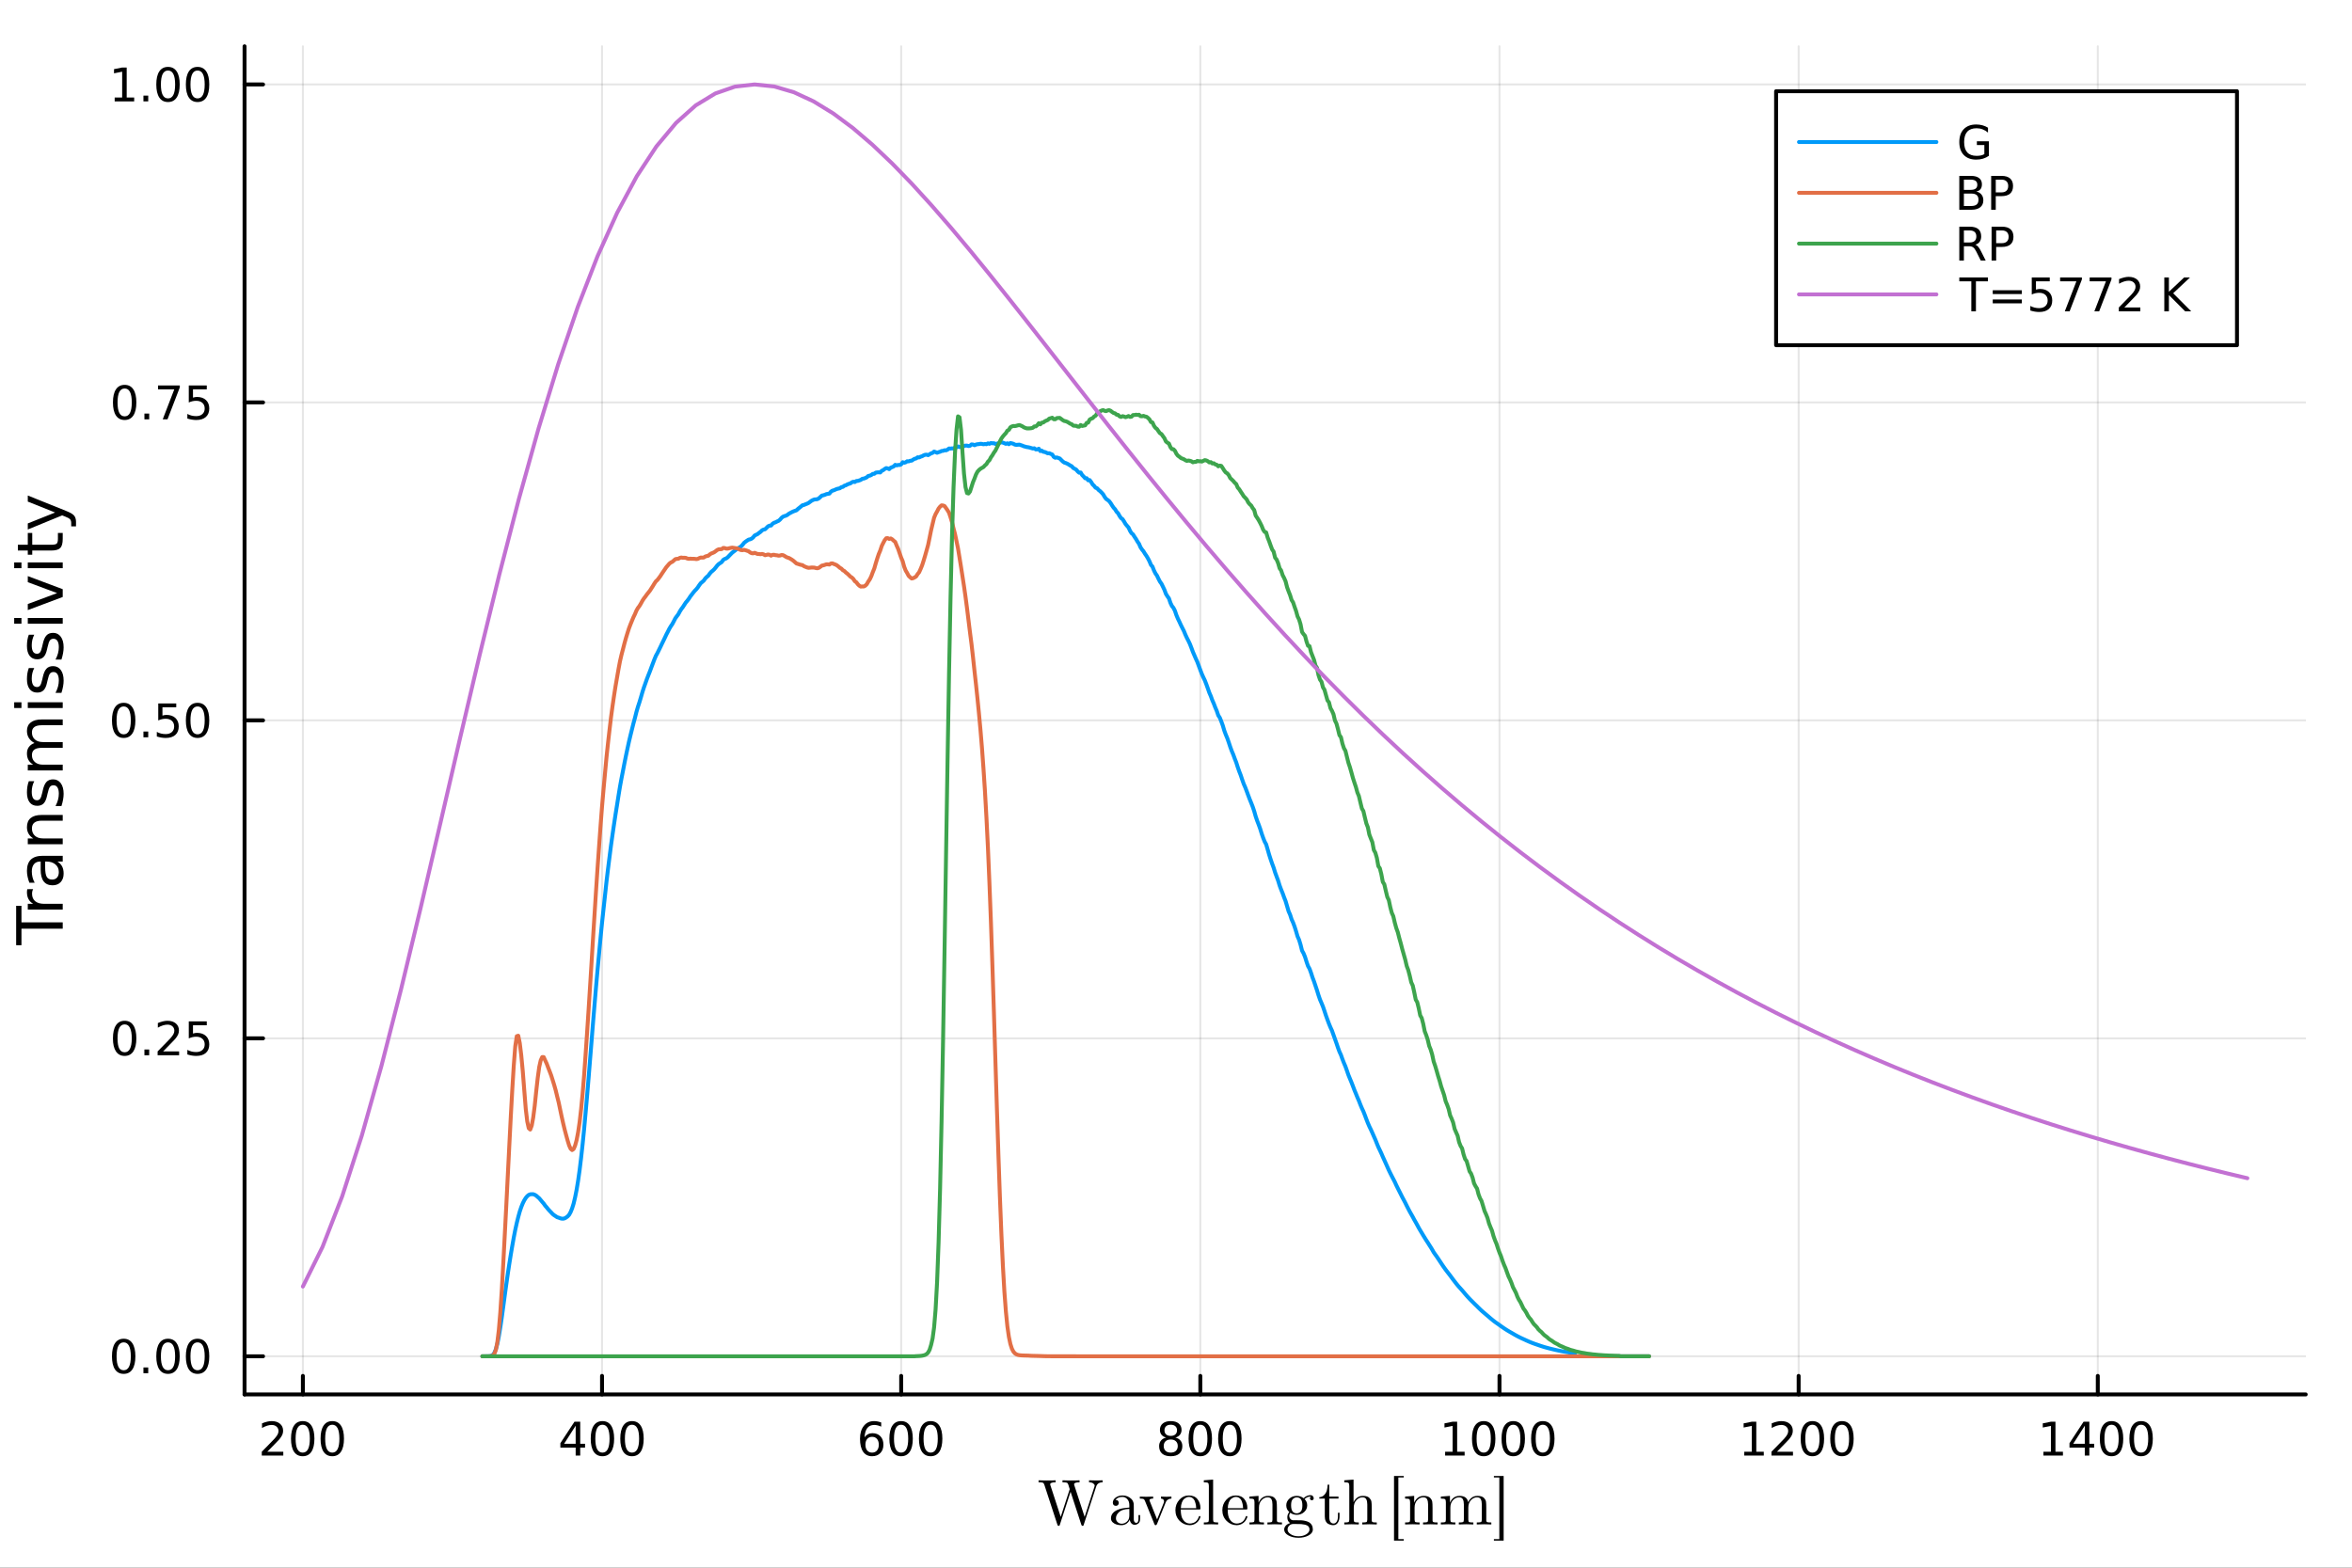 <?xml version="1.0" encoding="utf-8"?>
<svg xmlns="http://www.w3.org/2000/svg" xmlns:xlink="http://www.w3.org/1999/xlink" width="600" height="400" viewBox="0 0 2400 1600">
<rect x="0" y="0" width="2400" height="1600" fill="#333333" stroke="none"/>
<defs>
  <clipPath id="clip080">
    <rect x="0" y="0" width="2400" height="1600"/>
  </clipPath>
</defs>
<path clip-path="url(#clip080)" d="
M0 1600 L2400 1600 L2400 0 L0 0  Z
  " fill="#ffffff" fill-rule="evenodd" fill-opacity="1"/>
<defs>
  <clipPath id="clip081">
    <rect x="480" y="0" width="1681" height="1600"/>
  </clipPath>
</defs>
<defs>
  <clipPath id="clip082">
    <rect x="203" y="47" width="2150" height="1377"/>
  </clipPath>
</defs>
<path clip-path="url(#clip080)" d="
M249.542 1423.18 L2352.76 1423.18 L2352.76 47.244 L249.542 47.244  Z
  " fill="#ffffff" fill-rule="evenodd" fill-opacity="1"/>
<defs>
  <clipPath id="clip083">
    <rect x="249" y="47" width="2104" height="1377"/>
  </clipPath>
</defs>
<polyline clip-path="url(#clip083)" style="stroke:#000000; stroke-linecap:round; stroke-linejoin:round; stroke-width:2; stroke-opacity:0.1; fill:none" points="
  309.067,1423.18 309.067,47.244 
  "/>
<polyline clip-path="url(#clip083)" style="stroke:#000000; stroke-linecap:round; stroke-linejoin:round; stroke-width:2; stroke-opacity:0.1; fill:none" points="
  614.323,1423.18 614.323,47.244 
  "/>
<polyline clip-path="url(#clip083)" style="stroke:#000000; stroke-linecap:round; stroke-linejoin:round; stroke-width:2; stroke-opacity:0.1; fill:none" points="
  919.579,1423.18 919.579,47.244 
  "/>
<polyline clip-path="url(#clip083)" style="stroke:#000000; stroke-linecap:round; stroke-linejoin:round; stroke-width:2; stroke-opacity:0.1; fill:none" points="
  1224.83,1423.18 1224.83,47.244 
  "/>
<polyline clip-path="url(#clip083)" style="stroke:#000000; stroke-linecap:round; stroke-linejoin:round; stroke-width:2; stroke-opacity:0.1; fill:none" points="
  1530.09,1423.18 1530.09,47.244 
  "/>
<polyline clip-path="url(#clip083)" style="stroke:#000000; stroke-linecap:round; stroke-linejoin:round; stroke-width:2; stroke-opacity:0.1; fill:none" points="
  1835.35,1423.18 1835.35,47.244 
  "/>
<polyline clip-path="url(#clip083)" style="stroke:#000000; stroke-linecap:round; stroke-linejoin:round; stroke-width:2; stroke-opacity:0.1; fill:none" points="
  2140.6,1423.18 2140.6,47.244 
  "/>
<polyline clip-path="url(#clip080)" style="stroke:#000000; stroke-linecap:round; stroke-linejoin:round; stroke-width:4; stroke-opacity:1; fill:none" points="
  249.542,1423.18 2352.76,1423.18 
  "/>
<polyline clip-path="url(#clip080)" style="stroke:#000000; stroke-linecap:round; stroke-linejoin:round; stroke-width:4; stroke-opacity:1; fill:none" points="
  309.067,1423.18 309.067,1404.28 
  "/>
<polyline clip-path="url(#clip080)" style="stroke:#000000; stroke-linecap:round; stroke-linejoin:round; stroke-width:4; stroke-opacity:1; fill:none" points="
  614.323,1423.18 614.323,1404.28 
  "/>
<polyline clip-path="url(#clip080)" style="stroke:#000000; stroke-linecap:round; stroke-linejoin:round; stroke-width:4; stroke-opacity:1; fill:none" points="
  919.579,1423.18 919.579,1404.28 
  "/>
<polyline clip-path="url(#clip080)" style="stroke:#000000; stroke-linecap:round; stroke-linejoin:round; stroke-width:4; stroke-opacity:1; fill:none" points="
  1224.83,1423.18 1224.83,1404.28 
  "/>
<polyline clip-path="url(#clip080)" style="stroke:#000000; stroke-linecap:round; stroke-linejoin:round; stroke-width:4; stroke-opacity:1; fill:none" points="
  1530.09,1423.18 1530.09,1404.28 
  "/>
<polyline clip-path="url(#clip080)" style="stroke:#000000; stroke-linecap:round; stroke-linejoin:round; stroke-width:4; stroke-opacity:1; fill:none" points="
  1835.35,1423.18 1835.35,1404.28 
  "/>
<polyline clip-path="url(#clip080)" style="stroke:#000000; stroke-linecap:round; stroke-linejoin:round; stroke-width:4; stroke-opacity:1; fill:none" points="
  2140.6,1423.18 2140.6,1404.28 
  "/>
<path clip-path="url(#clip080)" d="M272.759 1481.64 L289.079 1481.64 L289.079 1485.58 L267.134 1485.58 L267.134 1481.64 Q269.796 1478.89 274.38 1474.26 Q278.986 1469.61 280.167 1468.27 Q282.412 1465.74 283.292 1464.01 Q284.194 1462.25 284.194 1460.56 Q284.194 1457.8 282.25 1456.07 Q280.329 1454.33 277.227 1454.33 Q275.028 1454.33 272.574 1455.09 Q270.144 1455.86 267.366 1457.41 L267.366 1452.69 Q270.19 1451.55 272.644 1450.97 Q275.097 1450.39 277.134 1450.39 Q282.505 1450.39 285.699 1453.08 Q288.893 1455.77 288.893 1460.26 Q288.893 1462.39 288.083 1464.31 Q287.296 1466.2 285.19 1468.8 Q284.611 1469.47 281.509 1472.69 Q278.407 1475.88 272.759 1481.64 Z" fill="#000000" fill-rule="evenodd" fill-opacity="1" /><path clip-path="url(#clip080)" d="M308.893 1454.1 Q305.282 1454.1 303.454 1457.66 Q301.648 1461.2 301.648 1468.33 Q301.648 1475.44 303.454 1479.01 Q305.282 1482.55 308.893 1482.55 Q312.528 1482.55 314.333 1479.01 Q316.162 1475.44 316.162 1468.33 Q316.162 1461.2 314.333 1457.66 Q312.528 1454.1 308.893 1454.1 M308.893 1450.39 Q314.703 1450.39 317.759 1455 Q320.838 1459.58 320.838 1468.33 Q320.838 1477.06 317.759 1481.67 Q314.703 1486.25 308.893 1486.25 Q303.083 1486.25 300.005 1481.67 Q296.949 1477.06 296.949 1468.33 Q296.949 1459.58 300.005 1455 Q303.083 1450.39 308.893 1450.39 Z" fill="#000000" fill-rule="evenodd" fill-opacity="1" /><path clip-path="url(#clip080)" d="M339.055 1454.1 Q335.444 1454.1 333.615 1457.66 Q331.81 1461.2 331.81 1468.33 Q331.81 1475.44 333.615 1479.01 Q335.444 1482.55 339.055 1482.55 Q342.689 1482.55 344.495 1479.01 Q346.324 1475.44 346.324 1468.33 Q346.324 1461.2 344.495 1457.66 Q342.689 1454.1 339.055 1454.1 M339.055 1450.39 Q344.865 1450.39 347.921 1455 Q351 1459.58 351 1468.33 Q351 1477.06 347.921 1481.67 Q344.865 1486.25 339.055 1486.25 Q333.245 1486.25 330.166 1481.67 Q327.111 1477.06 327.111 1468.33 Q327.111 1459.58 330.166 1455 Q333.245 1450.39 339.055 1450.39 Z" fill="#000000" fill-rule="evenodd" fill-opacity="1" /><path clip-path="url(#clip080)" d="M587.413 1455.09 L575.608 1473.54 L587.413 1473.54 L587.413 1455.09 M586.187 1451.02 L592.066 1451.02 L592.066 1473.54 L596.997 1473.54 L596.997 1477.43 L592.066 1477.43 L592.066 1485.58 L587.413 1485.58 L587.413 1477.43 L571.812 1477.43 L571.812 1472.92 L586.187 1451.02 Z" fill="#000000" fill-rule="evenodd" fill-opacity="1" /><path clip-path="url(#clip080)" d="M614.728 1454.1 Q611.117 1454.1 609.288 1457.66 Q607.483 1461.2 607.483 1468.33 Q607.483 1475.44 609.288 1479.01 Q611.117 1482.55 614.728 1482.55 Q618.362 1482.55 620.168 1479.01 Q621.997 1475.44 621.997 1468.33 Q621.997 1461.2 620.168 1457.66 Q618.362 1454.1 614.728 1454.1 M614.728 1450.39 Q620.538 1450.39 623.594 1455 Q626.672 1459.58 626.672 1468.33 Q626.672 1477.06 623.594 1481.67 Q620.538 1486.25 614.728 1486.25 Q608.918 1486.25 605.839 1481.67 Q602.784 1477.06 602.784 1468.33 Q602.784 1459.58 605.839 1455 Q608.918 1450.39 614.728 1450.39 Z" fill="#000000" fill-rule="evenodd" fill-opacity="1" /><path clip-path="url(#clip080)" d="M644.89 1454.1 Q641.279 1454.1 639.45 1457.66 Q637.645 1461.2 637.645 1468.33 Q637.645 1475.44 639.45 1479.01 Q641.279 1482.55 644.89 1482.55 Q648.524 1482.55 650.33 1479.01 Q652.158 1475.44 652.158 1468.33 Q652.158 1461.2 650.33 1457.66 Q648.524 1454.1 644.89 1454.1 M644.89 1450.39 Q650.7 1450.39 653.756 1455 Q656.834 1459.58 656.834 1468.33 Q656.834 1477.06 653.756 1481.67 Q650.7 1486.25 644.89 1486.25 Q639.08 1486.25 636.001 1481.67 Q632.946 1477.06 632.946 1468.33 Q632.946 1459.58 636.001 1455 Q639.08 1450.39 644.89 1450.39 Z" fill="#000000" fill-rule="evenodd" fill-opacity="1" /><path clip-path="url(#clip080)" d="M889.903 1466.44 Q886.755 1466.44 884.903 1468.59 Q883.075 1470.74 883.075 1474.49 Q883.075 1478.22 884.903 1480.39 Q886.755 1482.55 889.903 1482.55 Q893.051 1482.55 894.88 1480.39 Q896.732 1478.22 896.732 1474.49 Q896.732 1470.74 894.88 1468.59 Q893.051 1466.44 889.903 1466.44 M899.186 1451.78 L899.186 1456.04 Q897.426 1455.21 895.621 1454.77 Q893.838 1454.33 892.079 1454.33 Q887.45 1454.33 884.996 1457.45 Q882.565 1460.58 882.218 1466.9 Q883.584 1464.89 885.644 1463.82 Q887.704 1462.73 890.181 1462.73 Q895.389 1462.73 898.399 1465.9 Q901.431 1469.05 901.431 1474.49 Q901.431 1479.82 898.283 1483.03 Q895.135 1486.25 889.903 1486.25 Q883.908 1486.25 880.737 1481.67 Q877.565 1477.06 877.565 1468.33 Q877.565 1460.14 881.454 1455.28 Q885.343 1450.39 891.894 1450.39 Q893.653 1450.39 895.436 1450.74 Q897.241 1451.09 899.186 1451.78 Z" fill="#000000" fill-rule="evenodd" fill-opacity="1" /><path clip-path="url(#clip080)" d="M919.486 1454.1 Q915.875 1454.1 914.047 1457.66 Q912.241 1461.2 912.241 1468.33 Q912.241 1475.44 914.047 1479.01 Q915.875 1482.55 919.486 1482.55 Q923.121 1482.55 924.926 1479.01 Q926.755 1475.44 926.755 1468.33 Q926.755 1461.2 924.926 1457.66 Q923.121 1454.1 919.486 1454.1 M919.486 1450.39 Q925.297 1450.39 928.352 1455 Q931.431 1459.58 931.431 1468.33 Q931.431 1477.06 928.352 1481.67 Q925.297 1486.25 919.486 1486.25 Q913.676 1486.25 910.598 1481.67 Q907.542 1477.06 907.542 1468.33 Q907.542 1459.58 910.598 1455 Q913.676 1450.39 919.486 1450.39 Z" fill="#000000" fill-rule="evenodd" fill-opacity="1" /><path clip-path="url(#clip080)" d="M949.648 1454.1 Q946.037 1454.1 944.208 1457.66 Q942.403 1461.2 942.403 1468.33 Q942.403 1475.44 944.208 1479.01 Q946.037 1482.55 949.648 1482.55 Q953.282 1482.55 955.088 1479.01 Q956.917 1475.44 956.917 1468.33 Q956.917 1461.2 955.088 1457.66 Q953.282 1454.1 949.648 1454.1 M949.648 1450.39 Q955.458 1450.39 958.514 1455 Q961.593 1459.58 961.593 1468.33 Q961.593 1477.06 958.514 1481.67 Q955.458 1486.25 949.648 1486.25 Q943.838 1486.25 940.759 1481.67 Q937.704 1477.06 937.704 1468.33 Q937.704 1459.58 940.759 1455 Q943.838 1450.39 949.648 1450.39 Z" fill="#000000" fill-rule="evenodd" fill-opacity="1" /><path clip-path="url(#clip080)" d="M1194.63 1469.17 Q1191.29 1469.17 1189.37 1470.95 Q1187.47 1472.73 1187.47 1475.86 Q1187.47 1478.98 1189.37 1480.77 Q1191.29 1482.55 1194.63 1482.55 Q1197.96 1482.55 1199.88 1480.77 Q1201.8 1478.96 1201.8 1475.86 Q1201.8 1472.73 1199.88 1470.95 Q1197.98 1469.17 1194.63 1469.17 M1189.95 1467.18 Q1186.94 1466.44 1185.25 1464.38 Q1183.59 1462.32 1183.59 1459.35 Q1183.59 1455.21 1186.52 1452.8 Q1189.49 1450.39 1194.63 1450.39 Q1199.79 1450.39 1202.73 1452.8 Q1205.67 1455.21 1205.67 1459.35 Q1205.67 1462.32 1203.98 1464.38 Q1202.31 1466.44 1199.33 1467.18 Q1202.71 1467.96 1204.58 1470.26 Q1206.48 1472.55 1206.48 1475.86 Q1206.48 1480.88 1203.4 1483.57 Q1200.34 1486.25 1194.63 1486.25 Q1188.91 1486.25 1185.83 1483.57 Q1182.78 1480.88 1182.78 1475.86 Q1182.78 1472.55 1184.67 1470.26 Q1186.57 1467.96 1189.95 1467.18 M1188.24 1459.79 Q1188.24 1462.48 1189.9 1463.98 Q1191.59 1465.49 1194.63 1465.49 Q1197.64 1465.49 1199.33 1463.98 Q1201.04 1462.48 1201.04 1459.79 Q1201.04 1457.11 1199.33 1455.6 Q1197.64 1454.1 1194.63 1454.1 Q1191.59 1454.1 1189.9 1455.6 Q1188.24 1457.11 1188.24 1459.79 Z" fill="#000000" fill-rule="evenodd" fill-opacity="1" /><path clip-path="url(#clip080)" d="M1224.79 1454.1 Q1221.18 1454.1 1219.35 1457.66 Q1217.54 1461.2 1217.54 1468.33 Q1217.54 1475.44 1219.35 1479.01 Q1221.18 1482.55 1224.79 1482.55 Q1228.42 1482.55 1230.23 1479.01 Q1232.06 1475.44 1232.06 1468.33 Q1232.06 1461.2 1230.23 1457.66 Q1228.42 1454.1 1224.79 1454.1 M1224.79 1450.39 Q1230.6 1450.39 1233.65 1455 Q1236.73 1459.58 1236.73 1468.33 Q1236.73 1477.06 1233.65 1481.67 Q1230.6 1486.25 1224.79 1486.25 Q1218.98 1486.25 1215.9 1481.67 Q1212.84 1477.06 1212.84 1468.33 Q1212.84 1459.58 1215.9 1455 Q1218.98 1450.39 1224.79 1450.39 Z" fill="#000000" fill-rule="evenodd" fill-opacity="1" /><path clip-path="url(#clip080)" d="M1254.95 1454.1 Q1251.34 1454.1 1249.51 1457.66 Q1247.71 1461.2 1247.71 1468.33 Q1247.71 1475.44 1249.51 1479.01 Q1251.34 1482.55 1254.95 1482.55 Q1258.58 1482.55 1260.39 1479.01 Q1262.22 1475.44 1262.22 1468.33 Q1262.22 1461.2 1260.39 1457.66 Q1258.58 1454.1 1254.95 1454.1 M1254.95 1450.39 Q1260.76 1450.39 1263.82 1455 Q1266.89 1459.58 1266.89 1468.33 Q1266.89 1477.06 1263.82 1481.67 Q1260.76 1486.25 1254.95 1486.25 Q1249.14 1486.25 1246.06 1481.67 Q1243.01 1477.06 1243.01 1468.33 Q1243.01 1459.58 1246.06 1455 Q1249.14 1450.39 1254.95 1450.39 Z" fill="#000000" fill-rule="evenodd" fill-opacity="1" /><path clip-path="url(#clip080)" d="M1474.62 1481.64 L1482.26 1481.64 L1482.26 1455.28 L1473.95 1456.95 L1473.95 1452.69 L1482.21 1451.02 L1486.89 1451.02 L1486.89 1481.64 L1494.52 1481.64 L1494.52 1485.58 L1474.62 1485.58 L1474.62 1481.64 Z" fill="#000000" fill-rule="evenodd" fill-opacity="1" /><path clip-path="url(#clip080)" d="M1513.97 1454.1 Q1510.36 1454.1 1508.53 1457.66 Q1506.72 1461.2 1506.72 1468.33 Q1506.72 1475.44 1508.53 1479.01 Q1510.36 1482.55 1513.97 1482.55 Q1517.6 1482.55 1519.41 1479.01 Q1521.24 1475.44 1521.24 1468.33 Q1521.24 1461.2 1519.41 1457.66 Q1517.6 1454.1 1513.97 1454.1 M1513.97 1450.39 Q1519.78 1450.39 1522.83 1455 Q1525.91 1459.58 1525.91 1468.33 Q1525.91 1477.06 1522.83 1481.67 Q1519.78 1486.25 1513.97 1486.25 Q1508.16 1486.25 1505.08 1481.67 Q1502.02 1477.06 1502.02 1468.33 Q1502.02 1459.58 1505.08 1455 Q1508.16 1450.39 1513.97 1450.39 Z" fill="#000000" fill-rule="evenodd" fill-opacity="1" /><path clip-path="url(#clip080)" d="M1544.13 1454.1 Q1540.52 1454.1 1538.69 1457.66 Q1536.88 1461.2 1536.88 1468.33 Q1536.88 1475.44 1538.69 1479.01 Q1540.52 1482.55 1544.13 1482.55 Q1547.76 1482.55 1549.57 1479.01 Q1551.4 1475.44 1551.4 1468.33 Q1551.4 1461.2 1549.57 1457.66 Q1547.76 1454.1 1544.13 1454.1 M1544.13 1450.39 Q1549.94 1450.39 1553 1455 Q1556.07 1459.58 1556.07 1468.33 Q1556.07 1477.06 1553 1481.67 Q1549.94 1486.25 1544.13 1486.25 Q1538.32 1486.25 1535.24 1481.67 Q1532.19 1477.06 1532.19 1468.33 Q1532.19 1459.58 1535.24 1455 Q1538.32 1450.39 1544.13 1450.39 Z" fill="#000000" fill-rule="evenodd" fill-opacity="1" /><path clip-path="url(#clip080)" d="M1574.29 1454.1 Q1570.68 1454.1 1568.85 1457.66 Q1567.05 1461.2 1567.05 1468.33 Q1567.05 1475.44 1568.85 1479.01 Q1570.68 1482.55 1574.29 1482.55 Q1577.93 1482.55 1579.73 1479.01 Q1581.56 1475.44 1581.56 1468.33 Q1581.56 1461.2 1579.73 1457.66 Q1577.93 1454.1 1574.29 1454.1 M1574.29 1450.39 Q1580.1 1450.39 1583.16 1455 Q1586.24 1459.58 1586.24 1468.33 Q1586.24 1477.06 1583.16 1481.67 Q1580.1 1486.25 1574.29 1486.25 Q1568.48 1486.25 1565.4 1481.67 Q1562.35 1477.06 1562.35 1468.33 Q1562.35 1459.58 1565.4 1455 Q1568.48 1450.39 1574.29 1450.39 Z" fill="#000000" fill-rule="evenodd" fill-opacity="1" /><path clip-path="url(#clip080)" d="M1779.87 1481.64 L1787.51 1481.64 L1787.51 1455.28 L1779.2 1456.95 L1779.2 1452.69 L1787.47 1451.02 L1792.14 1451.02 L1792.14 1481.64 L1799.78 1481.64 L1799.78 1485.58 L1779.87 1485.58 L1779.87 1481.64 Z" fill="#000000" fill-rule="evenodd" fill-opacity="1" /><path clip-path="url(#clip080)" d="M1813.25 1481.64 L1829.57 1481.64 L1829.57 1485.58 L1807.63 1485.58 L1807.63 1481.64 Q1810.29 1478.89 1814.87 1474.26 Q1819.48 1469.61 1820.66 1468.27 Q1822.9 1465.74 1823.78 1464.01 Q1824.69 1462.25 1824.69 1460.56 Q1824.69 1457.8 1822.74 1456.07 Q1820.82 1454.33 1817.72 1454.33 Q1815.52 1454.33 1813.07 1455.09 Q1810.64 1455.86 1807.86 1457.41 L1807.86 1452.69 Q1810.68 1451.55 1813.14 1450.97 Q1815.59 1450.39 1817.63 1450.39 Q1823 1450.39 1826.19 1453.08 Q1829.39 1455.77 1829.39 1460.26 Q1829.39 1462.39 1828.58 1464.31 Q1827.79 1466.2 1825.68 1468.8 Q1825.1 1469.47 1822 1472.69 Q1818.9 1475.88 1813.25 1481.64 Z" fill="#000000" fill-rule="evenodd" fill-opacity="1" /><path clip-path="url(#clip080)" d="M1849.39 1454.1 Q1845.78 1454.1 1843.95 1457.66 Q1842.14 1461.2 1842.14 1468.33 Q1842.14 1475.44 1843.95 1479.01 Q1845.78 1482.55 1849.39 1482.55 Q1853.02 1482.55 1854.83 1479.01 Q1856.65 1475.44 1856.65 1468.33 Q1856.65 1461.2 1854.83 1457.66 Q1853.02 1454.1 1849.39 1454.1 M1849.39 1450.39 Q1855.2 1450.39 1858.25 1455 Q1861.33 1459.58 1861.33 1468.33 Q1861.33 1477.06 1858.25 1481.67 Q1855.2 1486.25 1849.39 1486.25 Q1843.58 1486.25 1840.5 1481.67 Q1837.44 1477.06 1837.44 1468.33 Q1837.44 1459.58 1840.5 1455 Q1843.58 1450.39 1849.39 1450.39 Z" fill="#000000" fill-rule="evenodd" fill-opacity="1" /><path clip-path="url(#clip080)" d="M1879.55 1454.1 Q1875.94 1454.1 1874.11 1457.66 Q1872.3 1461.2 1872.3 1468.33 Q1872.3 1475.44 1874.11 1479.01 Q1875.94 1482.55 1879.55 1482.55 Q1883.18 1482.55 1884.99 1479.01 Q1886.82 1475.44 1886.82 1468.33 Q1886.82 1461.2 1884.99 1457.66 Q1883.18 1454.1 1879.55 1454.1 M1879.55 1450.39 Q1885.36 1450.39 1888.41 1455 Q1891.49 1459.58 1891.49 1468.33 Q1891.49 1477.06 1888.41 1481.67 Q1885.36 1486.25 1879.55 1486.25 Q1873.74 1486.25 1870.66 1481.67 Q1867.6 1477.06 1867.6 1468.33 Q1867.6 1459.58 1870.66 1455 Q1873.74 1450.39 1879.55 1450.39 Z" fill="#000000" fill-rule="evenodd" fill-opacity="1" /><path clip-path="url(#clip080)" d="M2085.13 1481.64 L2092.77 1481.64 L2092.77 1455.28 L2084.46 1456.95 L2084.46 1452.69 L2092.72 1451.02 L2097.4 1451.02 L2097.4 1481.64 L2105.04 1481.64 L2105.04 1485.58 L2085.13 1485.58 L2085.13 1481.64 Z" fill="#000000" fill-rule="evenodd" fill-opacity="1" /><path clip-path="url(#clip080)" d="M2127.33 1455.09 L2115.52 1473.54 L2127.33 1473.54 L2127.33 1455.09 M2126.1 1451.02 L2131.98 1451.02 L2131.98 1473.54 L2136.91 1473.54 L2136.91 1477.43 L2131.98 1477.43 L2131.98 1485.58 L2127.33 1485.58 L2127.33 1477.43 L2111.73 1477.43 L2111.73 1472.92 L2126.1 1451.02 Z" fill="#000000" fill-rule="evenodd" fill-opacity="1" /><path clip-path="url(#clip080)" d="M2154.64 1454.1 Q2151.03 1454.1 2149.2 1457.66 Q2147.4 1461.2 2147.4 1468.33 Q2147.4 1475.44 2149.2 1479.01 Q2151.03 1482.55 2154.64 1482.55 Q2158.28 1482.55 2160.08 1479.01 Q2161.91 1475.44 2161.91 1468.33 Q2161.91 1461.2 2160.08 1457.66 Q2158.28 1454.1 2154.64 1454.1 M2154.64 1450.39 Q2160.45 1450.39 2163.51 1455 Q2166.59 1459.58 2166.59 1468.33 Q2166.59 1477.06 2163.51 1481.67 Q2160.45 1486.25 2154.64 1486.25 Q2148.83 1486.25 2145.75 1481.67 Q2142.7 1477.06 2142.7 1468.33 Q2142.7 1459.58 2145.75 1455 Q2148.83 1450.39 2154.64 1450.39 Z" fill="#000000" fill-rule="evenodd" fill-opacity="1" /><path clip-path="url(#clip080)" d="M2184.8 1454.1 Q2181.19 1454.1 2179.36 1457.66 Q2177.56 1461.2 2177.56 1468.33 Q2177.56 1475.44 2179.36 1479.01 Q2181.19 1482.55 2184.8 1482.55 Q2188.44 1482.55 2190.24 1479.01 Q2192.07 1475.44 2192.07 1468.33 Q2192.07 1461.2 2190.24 1457.66 Q2188.44 1454.1 2184.8 1454.1 M2184.8 1450.39 Q2190.61 1450.39 2193.67 1455 Q2196.75 1459.58 2196.75 1468.33 Q2196.75 1477.06 2193.67 1481.67 Q2190.61 1486.25 2184.8 1486.25 Q2178.99 1486.25 2175.92 1481.67 Q2172.86 1477.06 2172.86 1468.33 Q2172.86 1459.58 2175.92 1455 Q2178.99 1450.39 2184.8 1450.39 Z" fill="#000000" fill-rule="evenodd" fill-opacity="1" /><path clip-path="url(#clip080)" d="M1059.76 1512.87 L1059.76 1510.81 Q1060.7 1510.81 1062.37 1510.88 Q1064.05 1510.94 1065.37 1510.97 Q1066.69 1511.01 1067.81 1511.01 Q1074.8 1511.01 1077.19 1510.81 L1077.19 1512.87 Q1071.65 1512.87 1071.65 1514.84 Q1071.65 1515.29 1071.78 1515.71 L1082.37 1548.14 L1091.55 1519.86 L1090.1 1515.22 Q1089.59 1513.58 1088.46 1513.23 Q1087.33 1512.87 1084.18 1512.87 L1084.18 1510.81 Q1085.11 1510.81 1086.78 1510.88 Q1088.46 1510.94 1089.78 1510.97 Q1091.1 1511.01 1092.19 1511.01 Q1099.18 1511.01 1101.57 1510.81 L1101.57 1512.87 Q1096.03 1512.87 1096.03 1514.84 Q1096.03 1515.03 1096.22 1515.84 L1106.78 1548.14 L1116.67 1517.67 Q1116.99 1516.67 1117.03 1516.35 Q1117.03 1515.16 1115.64 1514.06 Q1114.26 1512.94 1111.26 1512.87 L1111.26 1510.81 Q1116.41 1511.01 1119.12 1511.01 Q1122.15 1511.01 1125.11 1510.81 L1125.11 1512.87 Q1119.89 1512.87 1118.54 1517.29 L1105.91 1556 Q1105.79 1556.51 1105.69 1556.74 Q1105.59 1556.99 1105.33 1557.16 Q1105.08 1557.32 1104.63 1557.32 Q1103.76 1557.32 1103.37 1556.06 L1092.42 1522.5 L1081.53 1556 Q1081.41 1556.51 1081.28 1556.74 Q1081.18 1556.99 1080.92 1557.16 Q1080.67 1557.32 1080.21 1557.32 Q1079.34 1557.32 1078.96 1556.06 L1065.75 1515.64 Q1065.17 1513.74 1064.27 1513.32 Q1063.4 1512.87 1059.76 1512.87 Z" fill="#000000" fill-rule="evenodd" fill-opacity="1" /><path clip-path="url(#clip080)" d="M1133.64 1549.59 Q1133.64 1543.98 1140.24 1541.02 Q1144.2 1539.12 1152.38 1538.64 L1152.38 1536.22 Q1152.38 1532.13 1150.23 1529.97 Q1148.1 1527.78 1145.4 1527.78 Q1140.57 1527.78 1138.25 1530.81 Q1140.21 1530.88 1140.92 1531.87 Q1141.63 1532.84 1141.63 1533.84 Q1141.63 1535.16 1140.79 1536.03 Q1139.99 1536.87 1138.6 1536.87 Q1137.28 1536.87 1136.41 1536.06 Q1135.54 1535.22 1135.54 1533.77 Q1135.54 1530.55 1138.44 1528.43 Q1141.37 1526.3 1145.53 1526.3 Q1150.94 1526.3 1154.54 1529.94 Q1155.67 1531.07 1156.22 1532.52 Q1156.8 1533.97 1156.86 1534.93 Q1156.93 1535.87 1156.93 1537.74 L1156.93 1550.91 Q1156.93 1551.29 1157.05 1551.94 Q1157.18 1552.58 1157.76 1553.42 Q1158.38 1554.23 1159.37 1554.23 Q1161.76 1554.23 1161.72 1550.01 L1161.72 1546.3 L1163.4 1546.3 L1163.4 1550.01 Q1163.4 1553.52 1161.53 1554.9 Q1159.7 1556.25 1157.99 1556.25 Q1155.8 1556.25 1154.41 1554.64 Q1153.03 1553.03 1152.84 1550.84 Q1151.84 1553.36 1149.55 1555 Q1147.3 1556.61 1144.2 1556.61 Q1141.82 1556.61 1139.57 1556 Q1137.34 1555.42 1135.48 1553.77 Q1133.64 1552.1 1133.64 1549.59 M1138.73 1549.52 Q1138.73 1551.97 1140.47 1553.55 Q1142.21 1555.13 1144.66 1555.13 Q1147.43 1555.13 1149.91 1553 Q1152.38 1550.84 1152.38 1546.62 L1152.38 1540.02 Q1145.07 1540.28 1141.89 1543.21 Q1138.73 1546.11 1138.73 1549.52 Z" fill="#000000" fill-rule="evenodd" fill-opacity="1" /><path clip-path="url(#clip080)" d="M1163.1 1529.49 L1163.1 1527.43 Q1166.06 1527.62 1169.51 1527.62 Q1170.76 1527.62 1176.69 1527.43 L1176.69 1529.49 Q1172.92 1529.49 1172.92 1531.2 Q1172.92 1531.46 1173.31 1532.33 L1180.71 1550.71 L1187.44 1533.9 Q1187.83 1532.78 1187.83 1532.33 Q1187.83 1531.2 1187.06 1530.39 Q1186.32 1529.56 1184.67 1529.49 L1184.67 1527.43 Q1188.02 1527.62 1190.41 1527.62 Q1193.11 1527.62 1195.33 1527.43 L1195.33 1529.49 Q1193.37 1529.49 1191.98 1530.39 Q1190.6 1531.26 1190.15 1532.04 Q1189.73 1532.78 1189.28 1533.9 L1180.65 1555.35 Q1180.13 1556.61 1179.26 1556.61 Q1178.68 1556.61 1178.43 1556.35 Q1178.2 1556.13 1177.88 1555.35 L1168.38 1531.94 Q1167.73 1530.3 1166.9 1529.91 Q1166.06 1529.49 1163.1 1529.49 Z" fill="#000000" fill-rule="evenodd" fill-opacity="1" /><path clip-path="url(#clip080)" d="M1199.4 1541.34 Q1199.4 1535.13 1203.4 1530.72 Q1207.39 1526.3 1213.12 1526.3 Q1218.92 1526.3 1221.92 1530.07 Q1224.94 1533.84 1224.94 1539.25 Q1224.94 1540.25 1224.69 1540.44 Q1224.43 1540.63 1223.3 1540.63 L1204.88 1540.63 Q1204.88 1547.37 1206.88 1550.52 Q1209.65 1554.93 1214.32 1554.93 Q1214.96 1554.93 1215.73 1554.8 Q1216.51 1554.68 1218.08 1554.13 Q1219.66 1553.55 1221.05 1552.04 Q1222.43 1550.52 1223.24 1548.14 Q1223.43 1547.2 1224.07 1547.24 Q1224.94 1547.24 1224.94 1548.01 Q1224.94 1548.59 1224.3 1549.91 Q1223.69 1551.2 1222.5 1552.74 Q1221.3 1554.29 1218.99 1555.45 Q1216.7 1556.61 1213.93 1556.61 Q1208.13 1556.61 1203.75 1552.23 Q1199.4 1547.82 1199.4 1541.34 M1204.94 1539.25 L1220.6 1539.25 Q1220.6 1537.86 1220.34 1536.32 Q1220.11 1534.77 1219.4 1532.65 Q1218.73 1530.49 1217.12 1529.14 Q1215.51 1527.78 1213.12 1527.78 Q1212.06 1527.78 1210.9 1528.24 Q1209.77 1528.69 1208.39 1529.78 Q1207.01 1530.88 1206.04 1533.36 Q1205.07 1535.84 1204.94 1539.25 Z" fill="#000000" fill-rule="evenodd" fill-opacity="1" /><path clip-path="url(#clip080)" d="M1228.4 1555.87 L1228.4 1553.84 Q1231.91 1553.84 1232.72 1553.42 Q1233.52 1552.97 1233.52 1550.84 L1233.52 1516.54 Q1233.52 1514.1 1232.65 1513.48 Q1231.81 1512.87 1228.4 1512.87 L1228.4 1510.81 L1237.87 1510.1 L1237.87 1550.84 Q1237.87 1552.97 1238.71 1553.42 Q1239.54 1553.84 1243.02 1553.84 L1243.02 1555.87 Q1242.22 1555.87 1240.54 1555.8 Q1238.87 1555.74 1237.64 1555.71 Q1236.42 1555.67 1235.71 1555.67 Q1234.94 1555.67 1228.4 1555.87 Z" fill="#000000" fill-rule="evenodd" fill-opacity="1" /><path clip-path="url(#clip080)" d="M1247.28 1541.34 Q1247.28 1535.13 1251.27 1530.72 Q1255.27 1526.3 1261 1526.3 Q1266.8 1526.3 1269.79 1530.07 Q1272.82 1533.84 1272.82 1539.25 Q1272.82 1540.25 1272.56 1540.44 Q1272.3 1540.63 1271.18 1540.63 L1252.75 1540.63 Q1252.75 1547.37 1254.75 1550.52 Q1257.52 1554.93 1262.19 1554.93 Q1262.83 1554.93 1263.61 1554.8 Q1264.38 1554.68 1265.96 1554.13 Q1267.54 1553.55 1268.92 1552.04 Q1270.31 1550.52 1271.11 1548.14 Q1271.3 1547.2 1271.95 1547.24 Q1272.82 1547.24 1272.82 1548.01 Q1272.82 1548.59 1272.17 1549.91 Q1271.56 1551.2 1270.37 1552.74 Q1269.18 1554.29 1266.86 1555.45 Q1264.57 1556.61 1261.8 1556.61 Q1256.01 1556.61 1251.63 1552.23 Q1247.28 1547.82 1247.28 1541.34 M1252.82 1539.25 L1268.47 1539.25 Q1268.47 1537.86 1268.21 1536.32 Q1267.99 1534.77 1267.28 1532.65 Q1266.6 1530.49 1264.99 1529.14 Q1263.38 1527.78 1261 1527.78 Q1259.94 1527.78 1258.78 1528.24 Q1257.65 1528.69 1256.26 1529.78 Q1254.88 1530.88 1253.91 1533.36 Q1252.95 1535.84 1252.82 1539.25 Z" fill="#000000" fill-rule="evenodd" fill-opacity="1" /><path clip-path="url(#clip080)" d="M1274.95 1555.87 L1274.95 1553.84 Q1278.46 1553.84 1279.27 1553.42 Q1280.08 1552.97 1280.08 1550.84 L1280.08 1533.16 Q1280.08 1530.72 1279.21 1530.1 Q1278.37 1529.49 1274.95 1529.49 L1274.95 1527.43 L1284.23 1526.72 L1284.23 1533.65 Q1287.32 1526.72 1293.99 1526.72 Q1298.95 1526.72 1300.91 1529.17 Q1302.36 1530.81 1302.65 1532.65 Q1302.97 1534.48 1302.97 1539.25 L1302.97 1551.84 Q1303.04 1553.23 1304.1 1553.55 Q1305.16 1553.84 1308.13 1553.84 L1308.13 1555.87 Q1301.4 1555.67 1300.72 1555.67 Q1300.2 1555.67 1293.28 1555.87 L1293.28 1553.84 Q1296.79 1553.84 1297.6 1553.42 Q1298.43 1552.97 1298.43 1550.84 L1298.43 1535.48 Q1298.43 1532.13 1297.4 1530.17 Q1296.37 1528.17 1293.54 1528.17 Q1290.12 1528.17 1287.39 1531.04 Q1284.65 1533.9 1284.65 1538.73 L1284.65 1550.84 Q1284.65 1552.97 1285.45 1553.42 Q1286.29 1553.84 1289.77 1553.84 L1289.77 1555.87 Q1283.04 1555.67 1282.39 1555.67 Q1281.88 1555.67 1274.95 1555.87 Z" fill="#000000" fill-rule="evenodd" fill-opacity="1" /><path clip-path="url(#clip080)" d="M1310.4 1561.09 Q1310.4 1558.96 1312.01 1557.12 Q1313.65 1555.29 1316.49 1554.48 Q1313.59 1552.65 1313.59 1548.62 Q1313.59 1545.53 1315.62 1543.15 Q1312.52 1540.57 1312.52 1536.35 Q1312.52 1532.45 1315.62 1529.59 Q1318.71 1526.72 1323.22 1526.72 Q1327.18 1526.72 1330.21 1529.1 Q1333.36 1526.01 1337.19 1525.98 Q1338.9 1525.98 1339.71 1527.04 Q1340.54 1528.11 1340.54 1529.23 Q1340.54 1530.23 1339.9 1530.72 Q1339.29 1531.2 1338.64 1531.2 Q1337.84 1531.2 1337.26 1530.68 Q1336.71 1530.14 1336.71 1529.3 Q1336.71 1527.91 1337.77 1527.49 Q1337.58 1527.43 1337.13 1527.43 Q1333.91 1527.43 1331.17 1530.01 Q1333.88 1532.52 1333.88 1536.42 Q1333.88 1540.31 1330.79 1543.18 Q1327.69 1546.04 1323.22 1546.04 Q1319.51 1546.04 1316.68 1543.98 Q1315.55 1545.3 1315.55 1547.11 Q1315.55 1548.75 1316.55 1550.04 Q1317.55 1551.33 1319.06 1551.52 Q1319.51 1551.58 1323.99 1551.58 Q1326.63 1551.58 1328.08 1551.65 Q1329.53 1551.71 1331.59 1552.16 Q1333.68 1552.58 1335.33 1553.42 Q1339.61 1555.8 1339.64 1560.96 Q1339.64 1564.72 1335.29 1567.08 Q1330.98 1569.46 1324.99 1569.46 Q1318.93 1569.46 1314.65 1567.04 Q1310.4 1564.66 1310.4 1561.09 M1313.85 1561.09 Q1313.85 1563.79 1317.03 1565.85 Q1320.22 1567.94 1325.05 1567.94 Q1329.79 1567.94 1332.98 1565.88 Q1336.2 1563.85 1336.2 1561.09 Q1336.2 1559.12 1335.07 1557.86 Q1333.94 1556.61 1331.62 1556.09 Q1329.34 1555.61 1327.73 1555.51 Q1326.12 1555.42 1323.15 1555.42 L1319.26 1555.42 Q1317 1555.55 1315.42 1557.19 Q1313.85 1558.83 1313.85 1561.09 M1317.45 1536.42 Q1317.45 1544.53 1323.22 1544.53 Q1326.12 1544.53 1327.89 1541.89 Q1328.95 1540.12 1328.95 1536.35 Q1328.95 1528.24 1323.22 1528.24 Q1320.32 1528.24 1318.52 1530.88 Q1317.45 1532.65 1317.45 1536.42 Z" fill="#000000" fill-rule="evenodd" fill-opacity="1" /><path clip-path="url(#clip080)" d="M1346.23 1529.49 L1346.23 1528.04 Q1349.26 1527.91 1351.26 1525.79 Q1353.28 1523.63 1353.96 1520.99 Q1354.67 1518.35 1354.73 1515.29 L1356.38 1515.29 L1356.38 1527.43 L1365.81 1527.43 L1365.81 1529.49 L1356.38 1529.49 L1356.38 1547.82 Q1356.38 1554.93 1360.82 1554.93 Q1362.72 1554.93 1363.98 1553 Q1365.23 1551.04 1365.23 1547.56 L1365.23 1543.92 L1366.88 1543.92 L1366.88 1547.69 Q1366.88 1551.26 1365.23 1553.94 Q1363.59 1556.61 1360.34 1556.61 Q1359.15 1556.61 1357.95 1556.29 Q1356.79 1556 1355.25 1555.22 Q1353.74 1554.42 1352.77 1552.49 Q1351.84 1550.52 1351.84 1547.69 L1351.84 1529.49 L1346.23 1529.49 Z" fill="#000000" fill-rule="evenodd" fill-opacity="1" /><path clip-path="url(#clip080)" d="M1371.71 1555.87 L1371.71 1553.84 Q1375.22 1553.84 1376.03 1553.42 Q1376.83 1552.97 1376.83 1550.84 L1376.83 1516.54 Q1376.83 1514.1 1375.96 1513.48 Q1375.13 1512.87 1371.71 1512.87 L1371.71 1510.81 L1381.18 1510.1 L1381.18 1533.03 L1381.24 1533.03 Q1382.31 1530.65 1384.69 1528.69 Q1387.07 1526.72 1390.75 1526.72 Q1395.71 1526.72 1397.67 1529.17 Q1399.12 1530.81 1399.41 1532.65 Q1399.73 1534.48 1399.73 1539.25 L1399.73 1551.84 Q1399.8 1553.23 1400.86 1553.55 Q1401.92 1553.84 1404.88 1553.84 L1404.88 1555.87 Q1398.15 1555.67 1397.48 1555.67 Q1396.96 1555.67 1390.04 1555.87 L1390.04 1553.84 Q1393.55 1553.84 1394.35 1553.42 Q1395.19 1552.97 1395.19 1550.84 L1395.19 1535.48 Q1395.19 1532.13 1394.16 1530.17 Q1393.13 1528.17 1390.29 1528.17 Q1386.88 1528.17 1384.14 1531.04 Q1381.41 1533.9 1381.41 1538.73 L1381.41 1550.84 Q1381.41 1552.97 1382.21 1553.42 Q1383.05 1553.84 1386.53 1553.84 L1386.53 1555.87 Q1379.8 1555.67 1379.15 1555.67 Q1378.64 1555.67 1371.71 1555.87 Z" fill="#000000" fill-rule="evenodd" fill-opacity="1" /><path clip-path="url(#clip080)" d="M1422.47 1572.36 L1422.47 1506.4 L1432.43 1506.4 L1432.43 1507.91 L1426.89 1507.91 L1426.89 1570.84 L1432.43 1570.84 L1432.43 1572.36 L1422.47 1572.36 Z" fill="#000000" fill-rule="evenodd" fill-opacity="1" /><path clip-path="url(#clip080)" d="M1433.76 1555.87 L1433.76 1553.84 Q1437.27 1553.84 1438.08 1553.42 Q1438.88 1552.97 1438.88 1550.84 L1438.88 1533.16 Q1438.88 1530.72 1438.01 1530.1 Q1437.17 1529.49 1433.76 1529.49 L1433.76 1527.43 L1443.04 1526.72 L1443.04 1533.65 Q1446.13 1526.72 1452.79 1526.72 Q1457.75 1526.72 1459.72 1529.17 Q1461.17 1530.81 1461.46 1532.65 Q1461.78 1534.48 1461.78 1539.25 L1461.78 1551.84 Q1461.84 1553.23 1462.91 1553.55 Q1463.97 1553.84 1466.93 1553.84 L1466.93 1555.87 Q1460.2 1555.67 1459.53 1555.67 Q1459.01 1555.67 1452.09 1555.87 L1452.09 1553.84 Q1455.6 1553.84 1456.4 1553.42 Q1457.24 1552.97 1457.24 1550.84 L1457.24 1535.48 Q1457.24 1532.13 1456.21 1530.17 Q1455.18 1528.17 1452.34 1528.17 Q1448.93 1528.17 1446.19 1531.04 Q1443.45 1533.9 1443.45 1538.73 L1443.45 1550.84 Q1443.45 1552.97 1444.26 1553.42 Q1445.1 1553.84 1448.58 1553.84 L1448.58 1555.87 Q1441.84 1555.67 1441.2 1555.67 Q1440.68 1555.67 1433.76 1555.87 Z" fill="#000000" fill-rule="evenodd" fill-opacity="1" /><path clip-path="url(#clip080)" d="M1470.26 1555.87 L1470.26 1553.84 Q1473.77 1553.84 1474.58 1553.42 Q1475.38 1552.97 1475.38 1550.84 L1475.38 1533.16 Q1475.38 1530.72 1474.51 1530.1 Q1473.68 1529.49 1470.26 1529.49 L1470.26 1527.43 L1479.54 1526.72 L1479.54 1533.65 Q1482.63 1526.72 1489.29 1526.72 Q1497.02 1526.72 1498.09 1533.16 Q1499.21 1530.65 1501.57 1528.69 Q1503.95 1526.72 1507.65 1526.72 Q1512.61 1526.72 1514.58 1529.17 Q1516.03 1530.81 1516.32 1532.65 Q1516.61 1534.48 1516.61 1539.25 L1516.61 1551.84 Q1516.67 1553.23 1517.73 1553.55 Q1518.8 1553.84 1521.76 1553.84 L1521.76 1555.87 Q1515.03 1555.67 1514.38 1555.67 Q1513.87 1555.67 1506.91 1555.87 L1506.91 1553.84 Q1510.42 1553.84 1511.23 1553.42 Q1512.06 1552.97 1512.06 1550.84 L1512.06 1535.48 Q1512.06 1532.13 1511.03 1530.17 Q1510 1528.17 1507.17 1528.17 Q1503.76 1528.17 1501.02 1531.04 Q1498.28 1533.9 1498.28 1538.73 L1498.28 1550.84 Q1498.28 1552.97 1499.09 1553.42 Q1499.92 1553.84 1503.43 1553.84 L1503.43 1555.87 Q1496.7 1555.67 1496.03 1555.67 Q1495.51 1555.67 1488.59 1555.87 L1488.59 1553.84 Q1492.1 1553.84 1492.9 1553.42 Q1493.74 1552.97 1493.74 1550.84 L1493.74 1535.48 Q1493.74 1532.13 1492.71 1530.17 Q1491.68 1528.17 1488.84 1528.17 Q1485.43 1528.17 1482.69 1531.04 Q1479.96 1533.9 1479.96 1538.73 L1479.96 1550.84 Q1479.96 1552.97 1480.76 1553.42 Q1481.6 1553.84 1485.08 1553.84 L1485.08 1555.87 Q1478.34 1555.67 1477.7 1555.67 Q1477.19 1555.67 1470.26 1555.87 Z" fill="#000000" fill-rule="evenodd" fill-opacity="1" /><path clip-path="url(#clip080)" d="M1524.38 1570.84 L1529.92 1570.84 L1529.92 1507.91 L1524.38 1507.91 L1524.38 1506.4 L1534.34 1506.4 L1534.34 1572.36 L1524.38 1572.36 L1524.38 1570.84 Z" fill="#000000" fill-rule="evenodd" fill-opacity="1" /><polyline clip-path="url(#clip083)" style="stroke:#000000; stroke-linecap:round; stroke-linejoin:round; stroke-width:2; stroke-opacity:0.1; fill:none" points="
  249.542,1384.24 2352.76,1384.24 
  "/>
<polyline clip-path="url(#clip083)" style="stroke:#000000; stroke-linecap:round; stroke-linejoin:round; stroke-width:2; stroke-opacity:0.1; fill:none" points="
  249.542,1059.73 2352.76,1059.73 
  "/>
<polyline clip-path="url(#clip083)" style="stroke:#000000; stroke-linecap:round; stroke-linejoin:round; stroke-width:2; stroke-opacity:0.1; fill:none" points="
  249.542,735.212 2352.76,735.212 
  "/>
<polyline clip-path="url(#clip083)" style="stroke:#000000; stroke-linecap:round; stroke-linejoin:round; stroke-width:2; stroke-opacity:0.1; fill:none" points="
  249.542,410.699 2352.76,410.699 
  "/>
<polyline clip-path="url(#clip083)" style="stroke:#000000; stroke-linecap:round; stroke-linejoin:round; stroke-width:2; stroke-opacity:0.1; fill:none" points="
  249.542,86.186 2352.76,86.186 
  "/>
<polyline clip-path="url(#clip080)" style="stroke:#000000; stroke-linecap:round; stroke-linejoin:round; stroke-width:4; stroke-opacity:1; fill:none" points="
  249.542,1423.18 249.542,47.244 
  "/>
<polyline clip-path="url(#clip080)" style="stroke:#000000; stroke-linecap:round; stroke-linejoin:round; stroke-width:4; stroke-opacity:1; fill:none" points="
  249.542,1384.24 268.44,1384.24 
  "/>
<polyline clip-path="url(#clip080)" style="stroke:#000000; stroke-linecap:round; stroke-linejoin:round; stroke-width:4; stroke-opacity:1; fill:none" points="
  249.542,1059.73 268.44,1059.73 
  "/>
<polyline clip-path="url(#clip080)" style="stroke:#000000; stroke-linecap:round; stroke-linejoin:round; stroke-width:4; stroke-opacity:1; fill:none" points="
  249.542,735.212 268.44,735.212 
  "/>
<polyline clip-path="url(#clip080)" style="stroke:#000000; stroke-linecap:round; stroke-linejoin:round; stroke-width:4; stroke-opacity:1; fill:none" points="
  249.542,410.699 268.44,410.699 
  "/>
<polyline clip-path="url(#clip080)" style="stroke:#000000; stroke-linecap:round; stroke-linejoin:round; stroke-width:4; stroke-opacity:1; fill:none" points="
  249.542,86.186 268.44,86.186 
  "/>
<path clip-path="url(#clip080)" d="M126.205 1370.04 Q122.593 1370.04 120.765 1373.6 Q118.959 1377.14 118.959 1384.27 Q118.959 1391.38 120.765 1394.94 Q122.593 1398.49 126.205 1398.49 Q129.839 1398.49 131.644 1394.94 Q133.473 1391.38 133.473 1384.27 Q133.473 1377.14 131.644 1373.6 Q129.839 1370.04 126.205 1370.04 M126.205 1366.33 Q132.015 1366.33 135.07 1370.94 Q138.149 1375.52 138.149 1384.27 Q138.149 1393 135.07 1397.61 Q132.015 1402.19 126.205 1402.19 Q120.394 1402.19 117.316 1397.61 Q114.26 1393 114.26 1384.27 Q114.26 1375.52 117.316 1370.94 Q120.394 1366.33 126.205 1366.33 Z" fill="#000000" fill-rule="evenodd" fill-opacity="1" /><path clip-path="url(#clip080)" d="M146.366 1395.64 L151.251 1395.64 L151.251 1401.52 L146.366 1401.52 L146.366 1395.64 Z" fill="#000000" fill-rule="evenodd" fill-opacity="1" /><path clip-path="url(#clip080)" d="M171.436 1370.04 Q167.825 1370.04 165.996 1373.6 Q164.19 1377.14 164.19 1384.27 Q164.19 1391.38 165.996 1394.94 Q167.825 1398.49 171.436 1398.49 Q175.07 1398.49 176.876 1394.94 Q178.704 1391.38 178.704 1384.27 Q178.704 1377.14 176.876 1373.6 Q175.07 1370.04 171.436 1370.04 M171.436 1366.33 Q177.246 1366.33 180.301 1370.94 Q183.38 1375.52 183.38 1384.27 Q183.38 1393 180.301 1397.61 Q177.246 1402.19 171.436 1402.19 Q165.626 1402.19 162.547 1397.61 Q159.491 1393 159.491 1384.27 Q159.491 1375.52 162.547 1370.94 Q165.626 1366.33 171.436 1366.33 Z" fill="#000000" fill-rule="evenodd" fill-opacity="1" /><path clip-path="url(#clip080)" d="M201.598 1370.04 Q197.987 1370.04 196.158 1373.6 Q194.352 1377.14 194.352 1384.27 Q194.352 1391.38 196.158 1394.94 Q197.987 1398.49 201.598 1398.49 Q205.232 1398.49 207.037 1394.94 Q208.866 1391.38 208.866 1384.27 Q208.866 1377.14 207.037 1373.6 Q205.232 1370.04 201.598 1370.04 M201.598 1366.33 Q207.408 1366.33 210.463 1370.94 Q213.542 1375.52 213.542 1384.27 Q213.542 1393 210.463 1397.61 Q207.408 1402.19 201.598 1402.19 Q195.787 1402.19 192.709 1397.61 Q189.653 1393 189.653 1384.27 Q189.653 1375.52 192.709 1370.94 Q195.787 1366.33 201.598 1366.33 Z" fill="#000000" fill-rule="evenodd" fill-opacity="1" /><path clip-path="url(#clip080)" d="M127.2 1045.52 Q123.589 1045.52 121.76 1049.09 Q119.955 1052.63 119.955 1059.76 Q119.955 1066.87 121.76 1070.43 Q123.589 1073.97 127.2 1073.97 Q130.834 1073.97 132.64 1070.43 Q134.468 1066.87 134.468 1059.76 Q134.468 1052.63 132.64 1049.09 Q130.834 1045.52 127.2 1045.52 M127.2 1041.82 Q133.01 1041.82 136.066 1046.43 Q139.144 1051.01 139.144 1059.76 Q139.144 1068.49 136.066 1073.09 Q133.01 1077.68 127.2 1077.68 Q121.39 1077.68 118.311 1073.09 Q115.256 1068.49 115.256 1059.76 Q115.256 1051.01 118.311 1046.43 Q121.39 1041.82 127.2 1041.82 Z" fill="#000000" fill-rule="evenodd" fill-opacity="1" /><path clip-path="url(#clip080)" d="M147.362 1071.13 L152.246 1071.13 L152.246 1077.01 L147.362 1077.01 L147.362 1071.13 Z" fill="#000000" fill-rule="evenodd" fill-opacity="1" /><path clip-path="url(#clip080)" d="M166.459 1073.07 L182.778 1073.07 L182.778 1077.01 L160.834 1077.01 L160.834 1073.07 Q163.496 1070.32 168.079 1065.69 Q172.686 1061.03 173.866 1059.69 Q176.112 1057.17 176.991 1055.43 Q177.894 1053.67 177.894 1051.98 Q177.894 1049.23 175.95 1047.49 Q174.028 1045.76 170.927 1045.76 Q168.727 1045.76 166.274 1046.52 Q163.843 1047.28 161.065 1048.83 L161.065 1044.11 Q163.89 1042.98 166.343 1042.4 Q168.797 1041.82 170.834 1041.82 Q176.204 1041.82 179.399 1044.51 Q182.593 1047.19 182.593 1051.68 Q182.593 1053.81 181.783 1055.73 Q180.996 1057.63 178.889 1060.22 Q178.311 1060.89 175.209 1064.11 Q172.107 1067.31 166.459 1073.07 Z" fill="#000000" fill-rule="evenodd" fill-opacity="1" /><path clip-path="url(#clip080)" d="M192.639 1042.45 L210.996 1042.45 L210.996 1046.38 L196.922 1046.38 L196.922 1054.85 Q197.94 1054.51 198.959 1054.34 Q199.977 1054.16 200.996 1054.16 Q206.783 1054.16 210.162 1057.33 Q213.542 1060.5 213.542 1065.92 Q213.542 1071.5 210.07 1074.6 Q206.598 1077.68 200.278 1077.68 Q198.102 1077.68 195.834 1077.31 Q193.588 1076.94 191.181 1076.19 L191.181 1071.5 Q193.264 1072.63 195.487 1073.19 Q197.709 1073.74 200.186 1073.74 Q204.19 1073.74 206.528 1071.63 Q208.866 1069.53 208.866 1065.92 Q208.866 1062.31 206.528 1060.2 Q204.19 1058.09 200.186 1058.09 Q198.311 1058.09 196.436 1058.51 Q194.584 1058.93 192.639 1059.81 L192.639 1042.45 Z" fill="#000000" fill-rule="evenodd" fill-opacity="1" /><path clip-path="url(#clip080)" d="M126.205 721.011 Q122.593 721.011 120.765 724.575 Q118.959 728.117 118.959 735.247 Q118.959 742.353 120.765 745.918 Q122.593 749.46 126.205 749.46 Q129.839 749.46 131.644 745.918 Q133.473 742.353 133.473 735.247 Q133.473 728.117 131.644 724.575 Q129.839 721.011 126.205 721.011 M126.205 717.307 Q132.015 717.307 135.07 721.913 Q138.149 726.497 138.149 735.247 Q138.149 743.973 135.07 748.58 Q132.015 753.163 126.205 753.163 Q120.394 753.163 117.316 748.58 Q114.26 743.973 114.26 735.247 Q114.26 726.497 117.316 721.913 Q120.394 717.307 126.205 717.307 Z" fill="#000000" fill-rule="evenodd" fill-opacity="1" /><path clip-path="url(#clip080)" d="M146.366 746.612 L151.251 746.612 L151.251 752.492 L146.366 752.492 L146.366 746.612 Z" fill="#000000" fill-rule="evenodd" fill-opacity="1" /><path clip-path="url(#clip080)" d="M161.482 717.932 L179.839 717.932 L179.839 721.867 L165.765 721.867 L165.765 730.339 Q166.783 729.992 167.802 729.83 Q168.82 729.645 169.839 729.645 Q175.626 729.645 179.005 732.816 Q182.385 735.987 182.385 741.404 Q182.385 746.983 178.913 750.085 Q175.44 753.163 169.121 753.163 Q166.945 753.163 164.677 752.793 Q162.431 752.423 160.024 751.682 L160.024 746.983 Q162.107 748.117 164.329 748.673 Q166.552 749.228 169.028 749.228 Q173.033 749.228 175.371 747.122 Q177.709 745.015 177.709 741.404 Q177.709 737.793 175.371 735.687 Q173.033 733.58 169.028 733.58 Q167.153 733.58 165.278 733.997 Q163.427 734.413 161.482 735.293 L161.482 717.932 Z" fill="#000000" fill-rule="evenodd" fill-opacity="1" /><path clip-path="url(#clip080)" d="M201.598 721.011 Q197.987 721.011 196.158 724.575 Q194.352 728.117 194.352 735.247 Q194.352 742.353 196.158 745.918 Q197.987 749.46 201.598 749.46 Q205.232 749.46 207.037 745.918 Q208.866 742.353 208.866 735.247 Q208.866 728.117 207.037 724.575 Q205.232 721.011 201.598 721.011 M201.598 717.307 Q207.408 717.307 210.463 721.913 Q213.542 726.497 213.542 735.247 Q213.542 743.973 210.463 748.58 Q207.408 753.163 201.598 753.163 Q195.787 753.163 192.709 748.58 Q189.653 743.973 189.653 735.247 Q189.653 726.497 192.709 721.913 Q195.787 717.307 201.598 717.307 Z" fill="#000000" fill-rule="evenodd" fill-opacity="1" /><path clip-path="url(#clip080)" d="M127.2 396.498 Q123.589 396.498 121.76 400.062 Q119.955 403.604 119.955 410.734 Q119.955 417.84 121.76 421.405 Q123.589 424.946 127.2 424.946 Q130.834 424.946 132.64 421.405 Q134.468 417.84 134.468 410.734 Q134.468 403.604 132.64 400.062 Q130.834 396.498 127.2 396.498 M127.2 392.794 Q133.01 392.794 136.066 397.4 Q139.144 401.984 139.144 410.734 Q139.144 419.46 136.066 424.067 Q133.01 428.65 127.2 428.65 Q121.39 428.65 118.311 424.067 Q115.256 419.46 115.256 410.734 Q115.256 401.984 118.311 397.4 Q121.39 392.794 127.2 392.794 Z" fill="#000000" fill-rule="evenodd" fill-opacity="1" /><path clip-path="url(#clip080)" d="M147.362 422.099 L152.246 422.099 L152.246 427.979 L147.362 427.979 L147.362 422.099 Z" fill="#000000" fill-rule="evenodd" fill-opacity="1" /><path clip-path="url(#clip080)" d="M161.251 393.419 L183.473 393.419 L183.473 395.41 L170.927 427.979 L166.042 427.979 L177.848 397.354 L161.251 397.354 L161.251 393.419 Z" fill="#000000" fill-rule="evenodd" fill-opacity="1" /><path clip-path="url(#clip080)" d="M192.639 393.419 L210.996 393.419 L210.996 397.354 L196.922 397.354 L196.922 405.826 Q197.94 405.479 198.959 405.317 Q199.977 405.132 200.996 405.132 Q206.783 405.132 210.162 408.303 Q213.542 411.474 213.542 416.891 Q213.542 422.47 210.07 425.571 Q206.598 428.65 200.278 428.65 Q198.102 428.65 195.834 428.28 Q193.588 427.909 191.181 427.169 L191.181 422.47 Q193.264 423.604 195.487 424.159 Q197.709 424.715 200.186 424.715 Q204.19 424.715 206.528 422.608 Q208.866 420.502 208.866 416.891 Q208.866 413.28 206.528 411.173 Q204.19 409.067 200.186 409.067 Q198.311 409.067 196.436 409.484 Q194.584 409.9 192.639 410.78 L192.639 393.419 Z" fill="#000000" fill-rule="evenodd" fill-opacity="1" /><path clip-path="url(#clip080)" d="M117.015 99.531 L124.654 99.531 L124.654 73.165 L116.343 74.832 L116.343 70.572 L124.607 68.906 L129.283 68.906 L129.283 99.531 L136.922 99.531 L136.922 103.466 L117.015 103.466 L117.015 99.531 Z" fill="#000000" fill-rule="evenodd" fill-opacity="1" /><path clip-path="url(#clip080)" d="M146.366 97.586 L151.251 97.586 L151.251 103.466 L146.366 103.466 L146.366 97.586 Z" fill="#000000" fill-rule="evenodd" fill-opacity="1" /><path clip-path="url(#clip080)" d="M171.436 71.984 Q167.825 71.984 165.996 75.549 Q164.19 79.091 164.19 86.22 Q164.19 93.327 165.996 96.892 Q167.825 100.433 171.436 100.433 Q175.07 100.433 176.876 96.892 Q178.704 93.327 178.704 86.22 Q178.704 79.091 176.876 75.549 Q175.07 71.984 171.436 71.984 M171.436 68.281 Q177.246 68.281 180.301 72.887 Q183.38 77.47 183.38 86.22 Q183.38 94.947 180.301 99.554 Q177.246 104.137 171.436 104.137 Q165.626 104.137 162.547 99.554 Q159.491 94.947 159.491 86.22 Q159.491 77.47 162.547 72.887 Q165.626 68.281 171.436 68.281 Z" fill="#000000" fill-rule="evenodd" fill-opacity="1" /><path clip-path="url(#clip080)" d="M201.598 71.984 Q197.987 71.984 196.158 75.549 Q194.352 79.091 194.352 86.22 Q194.352 93.327 196.158 96.892 Q197.987 100.433 201.598 100.433 Q205.232 100.433 207.037 96.892 Q208.866 93.327 208.866 86.22 Q208.866 79.091 207.037 75.549 Q205.232 71.984 201.598 71.984 M201.598 68.281 Q207.408 68.281 210.463 72.887 Q213.542 77.47 213.542 86.22 Q213.542 94.947 210.463 99.554 Q207.408 104.137 201.598 104.137 Q195.787 104.137 192.709 99.554 Q189.653 94.947 189.653 86.22 Q189.653 77.47 192.709 72.887 Q195.787 68.281 201.598 68.281 Z" fill="#000000" fill-rule="evenodd" fill-opacity="1" /><path clip-path="url(#clip080)" d="M16.484 964.696 L16.484 924.496 L21.895 924.496 L21.895 941.365 L64.004 941.365 L64.004 947.827 L21.895 947.827 L21.895 964.696 L16.484 964.696 Z" fill="#000000" fill-rule="evenodd" fill-opacity="1" /><path clip-path="url(#clip080)" d="M33.831 907.468 Q33.258 908.455 33.003 909.632 Q32.717 910.778 32.717 912.179 Q32.717 917.144 35.963 919.817 Q39.178 922.459 45.225 922.459 L64.004 922.459 L64.004 928.348 L28.356 928.348 L28.356 922.459 L33.894 922.459 Q30.648 920.613 29.088 917.653 Q27.497 914.693 27.497 910.46 Q27.497 909.855 27.592 909.123 Q27.656 908.391 27.815 907.5 L33.831 907.468 Z" fill="#000000" fill-rule="evenodd" fill-opacity="1" /><path clip-path="url(#clip080)" d="M46.085 885.124 Q46.085 892.222 47.708 894.959 Q49.331 897.697 53.246 897.697 Q56.365 897.697 58.211 895.66 Q60.026 893.591 60.026 890.058 Q60.026 885.188 56.588 882.26 Q53.119 879.3 47.39 879.3 L46.085 879.3 L46.085 885.124 M43.666 873.443 L64.004 873.443 L64.004 879.3 L58.593 879.3 Q61.84 881.305 63.399 884.297 Q64.927 887.289 64.927 891.617 Q64.927 897.092 61.872 900.338 Q58.784 903.553 53.628 903.553 Q47.612 903.553 44.557 899.543 Q41.501 895.5 41.501 887.511 L41.501 879.3 L40.928 879.3 Q36.886 879.3 34.69 881.973 Q32.462 884.615 32.462 889.421 Q32.462 892.477 33.194 895.373 Q33.926 898.27 35.39 900.943 L29.98 900.943 Q28.738 897.728 28.133 894.705 Q27.497 891.681 27.497 888.816 Q27.497 881.082 31.507 877.263 Q35.518 873.443 43.666 873.443 Z" fill="#000000" fill-rule="evenodd" fill-opacity="1" /><path clip-path="url(#clip080)" d="M42.488 831.748 L64.004 831.748 L64.004 837.604 L42.679 837.604 Q37.618 837.604 35.104 839.578 Q32.589 841.551 32.589 845.498 Q32.589 850.24 35.613 852.978 Q38.637 855.715 43.857 855.715 L64.004 855.715 L64.004 861.603 L28.356 861.603 L28.356 855.715 L33.894 855.715 Q30.68 853.614 29.088 850.781 Q27.497 847.917 27.497 844.193 Q27.497 838.05 31.316 834.899 Q35.104 831.748 42.488 831.748 Z" fill="#000000" fill-rule="evenodd" fill-opacity="1" /><path clip-path="url(#clip080)" d="M29.407 797.341 L34.945 797.341 Q33.672 799.824 33.035 802.497 Q32.398 805.171 32.398 808.036 Q32.398 812.396 33.735 814.592 Q35.072 816.757 37.746 816.757 Q39.783 816.757 40.96 815.197 Q42.106 813.637 43.157 808.927 L43.602 806.922 Q44.939 800.683 47.39 798.073 Q49.809 795.432 54.169 795.432 Q59.134 795.432 62.031 799.378 Q64.927 803.293 64.927 810.168 Q64.927 813.033 64.354 816.152 Q63.813 819.239 62.699 822.677 L56.652 822.677 Q58.339 819.43 59.198 816.279 Q60.026 813.128 60.026 810.041 Q60.026 805.903 58.625 803.675 Q57.193 801.447 54.615 801.447 Q52.228 801.447 50.955 803.07 Q49.681 804.662 48.504 810.105 L48.026 812.142 Q46.88 817.584 44.525 820.003 Q42.138 822.422 38 822.422 Q32.971 822.422 30.234 818.857 Q27.497 815.293 27.497 808.736 Q27.497 805.489 27.974 802.625 Q28.452 799.76 29.407 797.341 Z" fill="#000000" fill-rule="evenodd" fill-opacity="1" /><path clip-path="url(#clip080)" d="M35.199 758.351 Q31.253 756.155 29.375 753.1 Q27.497 750.044 27.497 745.906 Q27.497 740.336 31.412 737.313 Q35.295 734.289 42.488 734.289 L64.004 734.289 L64.004 740.177 L42.679 740.177 Q37.555 740.177 35.072 741.991 Q32.589 743.806 32.589 747.53 Q32.589 752.081 35.613 754.723 Q38.637 757.365 43.857 757.365 L64.004 757.365 L64.004 763.253 L42.679 763.253 Q37.523 763.253 35.072 765.067 Q32.589 766.881 32.589 770.669 Q32.589 775.157 35.645 777.799 Q38.669 780.44 43.857 780.44 L64.004 780.44 L64.004 786.329 L28.356 786.329 L28.356 780.44 L33.894 780.44 Q30.616 778.435 29.056 775.634 Q27.497 772.833 27.497 768.982 Q27.497 765.099 29.47 762.394 Q31.444 759.656 35.199 758.351 Z" fill="#000000" fill-rule="evenodd" fill-opacity="1" /><path clip-path="url(#clip080)" d="M28.356 722.608 L28.356 716.751 L64.004 716.751 L64.004 722.608 L28.356 722.608 M14.479 722.608 L14.479 716.751 L21.895 716.751 L21.895 722.608 L14.479 722.608 Z" fill="#000000" fill-rule="evenodd" fill-opacity="1" /><path clip-path="url(#clip080)" d="M29.407 681.772 L34.945 681.772 Q33.672 684.254 33.035 686.928 Q32.398 689.602 32.398 692.466 Q32.398 696.827 33.735 699.023 Q35.072 701.187 37.746 701.187 Q39.783 701.187 40.96 699.628 Q42.106 698.068 43.157 693.357 L43.602 691.352 Q44.939 685.114 47.39 682.504 Q49.809 679.862 54.169 679.862 Q59.134 679.862 62.031 683.809 Q64.927 687.724 64.927 694.599 Q64.927 697.463 64.354 700.583 Q63.813 703.67 62.699 707.107 L56.652 707.107 Q58.339 703.861 59.198 700.71 Q60.026 697.559 60.026 694.471 Q60.026 690.334 58.625 688.106 Q57.193 685.878 54.615 685.878 Q52.228 685.878 50.955 687.501 Q49.681 689.092 48.504 694.535 L48.026 696.572 Q46.88 702.015 44.525 704.434 Q42.138 706.853 38 706.853 Q32.971 706.853 30.234 703.288 Q27.497 699.723 27.497 693.166 Q27.497 689.92 27.974 687.055 Q28.452 684.191 29.407 681.772 Z" fill="#000000" fill-rule="evenodd" fill-opacity="1" /><path clip-path="url(#clip080)" d="M29.407 647.811 L34.945 647.811 Q33.672 650.293 33.035 652.967 Q32.398 655.641 32.398 658.505 Q32.398 662.866 33.735 665.062 Q35.072 667.226 37.746 667.226 Q39.783 667.226 40.96 665.667 Q42.106 664.107 43.157 659.396 L43.602 657.391 Q44.939 651.153 47.39 648.543 Q49.809 645.901 54.169 645.901 Q59.134 645.901 62.031 649.848 Q64.927 653.763 64.927 660.638 Q64.927 663.502 64.354 666.621 Q63.813 669.709 62.699 673.146 L56.652 673.146 Q58.339 669.9 59.198 666.749 Q60.026 663.598 60.026 660.51 Q60.026 656.373 58.625 654.145 Q57.193 651.917 54.615 651.917 Q52.228 651.917 50.955 653.54 Q49.681 655.131 48.504 660.574 L48.026 662.611 Q46.88 668.054 44.525 670.473 Q42.138 672.892 38 672.892 Q32.971 672.892 30.234 669.327 Q27.497 665.762 27.497 659.205 Q27.497 655.959 27.974 653.094 Q28.452 650.23 29.407 647.811 Z" fill="#000000" fill-rule="evenodd" fill-opacity="1" /><path clip-path="url(#clip080)" d="M28.356 636.575 L28.356 630.719 L64.004 630.719 L64.004 636.575 L28.356 636.575 M14.479 636.575 L14.479 630.719 L21.895 630.719 L21.895 636.575 L14.479 636.575 Z" fill="#000000" fill-rule="evenodd" fill-opacity="1" /><path clip-path="url(#clip080)" d="M28.356 622.666 L28.356 616.46 L58.275 605.32 L28.356 594.18 L28.356 587.973 L64.004 601.341 L64.004 609.298 L28.356 622.666 Z" fill="#000000" fill-rule="evenodd" fill-opacity="1" /><path clip-path="url(#clip080)" d="M28.356 579.889 L28.356 574.032 L64.004 574.032 L64.004 579.889 L28.356 579.889 M14.479 579.889 L14.479 574.032 L21.895 574.032 L21.895 579.889 L14.479 579.889 Z" fill="#000000" fill-rule="evenodd" fill-opacity="1" /><path clip-path="url(#clip080)" d="M18.235 555.985 L28.356 555.985 L28.356 543.922 L32.908 543.922 L32.908 555.985 L52.259 555.985 Q56.62 555.985 57.861 554.808 Q59.103 553.598 59.103 549.938 L59.103 543.922 L64.004 543.922 L64.004 549.938 Q64.004 556.718 61.49 559.296 Q58.943 561.874 52.259 561.874 L32.908 561.874 L32.908 566.171 L28.356 566.171 L28.356 561.874 L18.235 561.874 L18.235 555.985 Z" fill="#000000" fill-rule="evenodd" fill-opacity="1" /><path clip-path="url(#clip080)" d="M67.314 521.388 Q73.68 523.871 75.622 526.226 Q77.563 528.581 77.563 532.528 L77.563 537.207 L72.662 537.207 L72.662 533.769 Q72.662 531.35 71.516 530.013 Q70.37 528.677 66.105 527.053 L63.431 526.003 L28.356 540.421 L28.356 534.215 L56.238 523.075 L28.356 511.935 L28.356 505.728 L67.314 521.388 Z" fill="#000000" fill-rule="evenodd" fill-opacity="1" /><polyline clip-path="url(#clip083)" style="stroke:#009af9; stroke-linecap:round; stroke-linejoin:round; stroke-width:4; stroke-opacity:1; fill:none" points="
  492.221,1384.24 493.747,1384.24 495.273,1384.24 496.799,1384.23 498.326,1384.21 499.852,1384.1 501.378,1383.76 502.905,1382.82 504.431,1380.8 505.957,1377.16 
  507.483,1371.56 509.01,1363.95 510.536,1354.68 512.062,1344.31 513.588,1333.14 515.115,1321.8 516.641,1310.77 518.167,1300.04 519.694,1290 521.22,1280.42 
  522.746,1271.46 524.272,1262.88 525.799,1255.07 527.325,1248.17 528.851,1242.01 530.378,1236.46 531.904,1231.95 533.43,1228.15 534.956,1225.08 536.483,1222.65 
  538.009,1220.8 539.535,1219.55 541.062,1218.93 542.588,1218.81 544.114,1218.83 545.64,1219.4 547.167,1220.3 548.693,1221.66 550.219,1222.98 551.745,1224.78 
  553.272,1226.6 554.798,1228.37 556.324,1230.53 557.851,1232.26 559.377,1234.18 560.903,1235.84 562.429,1237.43 563.956,1239.07 565.482,1240.29 567.008,1241.27 
  568.535,1242.3 570.061,1242.76 571.587,1243.36 573.113,1243.75 574.64,1243.81 576.166,1243.46 577.692,1242.61 579.219,1241.47 580.745,1239.81 582.271,1237.03 
  583.797,1233.28 585.324,1228.4 586.85,1221.98 588.376,1214.32 589.902,1205.07 591.429,1194.35 592.955,1181.83 594.481,1167.97 596.008,1152.71 597.534,1136.09 
  599.06,1118.63 600.586,1100.43 602.113,1081.48 603.639,1062.64 605.165,1043.56 606.692,1025.25 608.218,1007.17 609.744,989.907 611.27,973.477 612.797,957.132 
  614.323,941.8 615.849,927.677 617.376,913.664 618.902,899.552 620.428,886.865 621.954,874.769 623.481,862.802 625.007,851.932 626.533,841.508 628.059,831.401 
  629.586,821.875 631.112,812.169 632.638,802.844 634.165,794.501 635.691,786.728 637.217,778.801 638.743,771.239 640.27,764.046 641.796,757.003 643.322,750.588 
  644.849,744.408 646.375,738.317 647.901,732.692 649.427,726.624 650.954,721.381 652.48,716.74 654.006,711.629 655.533,706.354 657.059,701.613 658.585,697.344 
  660.111,693.017 661.638,689.056 663.164,685.215 664.69,681.07 666.216,677.05 667.743,673.009 669.269,669.352 670.795,666.611 672.322,663.507 673.848,660.411 
  675.374,657.172 676.9,654.061 678.427,650.896 679.953,647.636 681.479,644.74 683.006,641.702 684.532,639.136 686.058,636.912 687.584,634.041 689.111,631.044 
  690.637,628.938 692.163,626.963 693.69,624.062 695.216,621.641 696.742,619.653 698.268,617.282 699.795,614.961 701.321,613.174 702.847,611.159 704.373,608.792 
  705.9,606.807 707.426,604.8 708.952,602.976 710.479,601.426 712.005,599.559 713.531,597.237 715.057,595.205 716.584,593.923 718.11,592.575 719.636,590.42 
  721.163,588.865 722.689,587.623 724.215,585.441 725.741,583.666 727.268,582.446 728.794,581.023 730.32,579.196 731.847,577.217 733.373,575.699 734.899,574.681 
  736.425,573.661 737.952,571.471 739.478,570.498 741.004,569.935 742.53,568.818 744.057,567.223 745.583,565.649 747.109,564.092 748.636,562.931 750.162,561.771 
  751.688,560.504 753.214,559.41 754.741,558.698 756.267,557.553 757.793,555.956 759.32,553.982 760.846,552.776 762.372,551.734 763.898,550.748 765.425,550.433 
  766.951,549.75 768.477,548.541 770.004,546.572 771.53,545.819 773.056,545.09 774.582,543.843 776.109,542.786 777.635,541.234 779.161,540.482 780.687,540.196 
  782.214,538.707 783.74,537.183 785.266,536.47 786.793,536.359 788.319,534.563 789.845,533.556 791.371,533.053 792.898,532.24 794.424,531.589 795.95,530.306 
  797.477,528.517 799.003,527.331 800.529,526.719 802.055,526.284 803.582,525.417 805.108,524.226 806.634,523.415 808.161,522.597 809.687,521.896 811.213,521.377 
  812.739,520.799 814.266,519.387 815.792,518.166 817.318,516.949 818.844,515.652 820.371,515.36 821.897,514.682 823.423,514.106 824.95,513.395 826.476,512.259 
  828.002,511.137 829.528,510.345 831.055,509.741 832.581,509.659 834.107,509.421 835.634,508.571 837.16,507.15 838.686,505.767 840.212,505.465 841.739,504.97 
  843.265,504.298 844.791,504.007 846.318,503.756 847.844,501.824 849.37,500.792 850.896,500.378 852.423,499.684 853.949,499.038 855.475,498.662 857.001,498.331 
  858.528,497.184 860.054,496.925 861.58,495.733 863.107,495.295 864.633,494.411 866.159,493.817 867.685,493.415 869.212,492.253 870.738,491.645 872.264,491.975 
  873.791,490.894 875.317,490.82 876.843,490.32 878.369,489.761 879.896,488.645 881.422,488.432 882.948,487.874 884.475,487.153 886.001,485.717 887.527,485.469 
  889.053,484.806 890.58,483.638 892.106,483.576 893.632,482.338 895.158,482.139 896.685,482.029 898.211,482.211 899.737,480.518 901.264,479.809 902.79,478.615 
  904.316,477.73 905.842,478.071 907.369,478.8 908.895,477.326 910.421,476.731 911.948,476.057 913.474,474.408 915,474.984 916.526,474.52 918.053,474.582 
  919.579,473.938 921.105,471.735 922.632,472.277 924.158,471.832 925.684,470.759 927.21,470.89 928.737,470.26 930.263,470.176 931.789,469.082 933.315,468.232 
  934.842,467.909 936.368,466.702 937.894,466.896 939.421,466.087 940.947,465.617 942.473,464.734 943.999,464.169 945.526,464.026 947.052,464.541 948.578,463.619 
  950.105,462.691 951.631,462.214 953.157,460.887 954.683,461.427 956.21,462.102 957.736,461.492 959.262,461.067 960.789,460.274 962.315,460.149 963.841,459.504 
  965.367,459.653 966.894,458.919 968.42,457.726 969.946,457.829 971.472,457.6 972.999,457.821 974.525,456.789 976.051,456.549 977.578,455.626 979.104,456.233 
  980.63,456.26 982.156,456.099 983.683,455.257 985.209,454.768 986.735,454.794 988.262,455.232 989.788,454.993 991.314,453.586 992.84,453.683 994.367,454.397 
  995.893,453.726 997.419,453.362 998.946,453.251 1000.47,452.916 1002,453.044 1003.52,453.438 1005.05,453.125 1006.58,453.351 1008.1,452.511 1009.63,452.981 
  1011.16,452.156 1012.68,452.414 1014.21,452.36 1015.73,453.081 1017.26,452.792 1018.79,452.424 1020.31,451.806 1021.84,451.469 1023.37,451.756 1024.89,452.36 
  1026.42,452.984 1027.94,452.44 1029.47,453.362 1031,452.168 1032.52,452.475 1034.05,452.944 1035.58,453.78 1037.1,454.036 1038.63,453.919 1040.16,453.784 
  1041.68,454.307 1043.21,454.798 1044.73,455.482 1046.26,455.878 1047.79,456.287 1049.31,456.492 1050.84,456.843 1052.37,457.305 1053.89,457.783 1055.42,457.528 
  1056.94,458.693 1058.47,458.679 1060,457.967 1061.52,460.342 1063.05,459.969 1064.58,461.115 1066.1,461.296 1067.63,461.944 1069.15,462.702 1070.68,462.549 
  1072.21,463.275 1073.73,463.863 1075.26,466.298 1076.79,467.21 1078.31,466.835 1079.84,467.39 1081.36,467.89 1082.89,469.449 1084.42,470.955 1085.94,472.074 
  1087.47,472.558 1089,473.226 1090.52,474.081 1092.05,475.09 1093.57,475.821 1095.1,477.599 1096.63,478.433 1098.15,479.296 1099.68,481.127 1101.21,482.465 
  1102.73,482.241 1104.26,484.836 1105.79,486.361 1107.31,488.124 1108.84,488.054 1110.36,490.206 1111.89,489.952 1113.42,491.947 1114.94,494.438 1116.47,495.88 
  1118,497.846 1119.52,498.307 1121.05,500.099 1122.57,501.268 1124.1,502.783 1125.63,504.474 1127.15,507.092 1128.68,509.186 1130.21,510.218 1131.73,511.442 
  1133.26,513.4 1134.78,515.866 1136.31,518.121 1137.84,519.756 1139.36,522.271 1140.89,523.802 1142.42,526.624 1143.94,528.803 1145.47,529.862 1146.99,532.186 
  1148.52,534.824 1150.05,536.666 1151.57,538.393 1153.1,541.76 1154.63,544.203 1156.15,545.396 1157.68,547.901 1159.2,550.12 1160.73,552.803 1162.26,554.965 
  1163.78,558.539 1165.31,560.827 1166.84,562.706 1168.36,565.197 1169.89,567.378 1171.42,569.965 1172.94,572.916 1174.47,576.555 1175.99,578.262 1177.52,582.205 
  1179.05,585.285 1180.57,587.441 1182.1,590.668 1183.63,593.635 1185.15,595.698 1186.68,598.8 1188.2,601.985 1189.73,606.111 1191.26,608.598 1192.78,610.691 
  1194.31,615.272 1195.84,618.487 1197.36,620.336 1198.89,623.349 1200.41,627.812 1201.94,631.444 1203.47,634.593 1204.99,637.933 1206.52,641.008 1208.05,644.002 
  1209.57,647.72 1211.1,651.037 1212.62,653.966 1214.15,657.166 1215.68,661.093 1217.2,665.233 1218.73,668.752 1220.26,672.314 1221.78,675.589 1223.31,679.757 
  1224.83,683.83 1226.36,687.863 1227.89,691.256 1229.41,694.406 1230.94,698.342 1232.47,702.601 1233.99,706.943 1235.52,710.461 1237.05,714.651 1238.57,718.095 
  1240.1,722.112 1241.62,725.629 1243.15,730.168 1244.68,732.466 1246.2,736.219 1247.73,740.441 1249.26,745.601 1250.78,749.719 1252.31,753.325 1253.83,757.683 
  1255.36,762.308 1256.89,766.498 1258.41,770.074 1259.94,774.273 1261.47,778.152 1262.99,782.938 1264.52,787.284 1266.04,791.172 1267.57,795.77 1269.1,800.055 
  1270.62,803.498 1272.15,807.501 1273.68,811.686 1275.2,815.69 1276.73,819.448 1278.25,823.321 1279.78,827.866 1281.31,833.237 1282.83,837.672 1284.36,841.599 
  1285.89,845.826 1287.41,850.757 1288.94,855.118 1290.47,858.983 1291.99,861.739 1293.52,866.936 1295.04,872.263 1296.57,877.016 1298.1,881.475 1299.62,885.549 
  1301.15,890.521 1302.68,894.643 1304.2,898.74 1305.73,903.766 1307.25,907.858 1308.78,911.572 1310.31,915.836 1311.83,919.686 1313.36,924.843 1314.89,930.065 
  1316.41,933.472 1317.94,938.266 1319.46,941.576 1320.99,945.662 1322.52,950.498 1324.04,955.705 1325.57,959.14 1327.1,964.131 1328.62,970.232 1330.15,972.959 
  1331.67,976.656 1333.2,981.603 1334.73,986.004 1336.25,988.671 1337.78,992.864 1339.31,997.648 1340.83,1001.64 1342.36,1006.2 1343.88,1010.72 1345.41,1015.72 
  1346.94,1020.15 1348.46,1023.7 1349.99,1027.42 1351.52,1031.92 1353.04,1036.55 1354.57,1040.76 1356.1,1044.86 1357.62,1048.56 1359.15,1051.87 1360.67,1056.14 
  1362.2,1060.41 1363.73,1064.7 1365.25,1069.21 1366.78,1073.39 1368.31,1076.69 1369.83,1080.98 1371.36,1084.88 1372.88,1088.42 1374.41,1092.71 1375.94,1097.14 
  1377.46,1100.85 1378.99,1104.53 1380.52,1108.45 1382.04,1112.49 1383.57,1116.16 1385.09,1119.93 1386.62,1123.45 1388.15,1127.4 1389.67,1131.05 1391.2,1134.29 
  1392.73,1138.16 1394.25,1142.27 1395.78,1146.17 1397.3,1149.68 1398.83,1152.83 1400.36,1156.2 1401.88,1159.68 1403.41,1163.12 1404.94,1166.98 1406.46,1170.69 
  1407.99,1173.86 1409.51,1177.09 1411.04,1180.64 1412.57,1184 1414.09,1187.36 1415.62,1190.8 1417.15,1194.25 1418.67,1197.34 1420.2,1200.39 1421.73,1203.33 
  1423.25,1206.25 1424.78,1209.61 1426.3,1212.71 1427.83,1215.73 1429.36,1218.77 1430.88,1221.82 1432.41,1224.66 1433.94,1227.55 1435.46,1230.66 1436.99,1233.64 
  1438.51,1236.57 1440.04,1239.25 1441.57,1241.95 1443.09,1244.82 1444.62,1247.46 1446.15,1250.23 1447.67,1253.05 1449.2,1255.71 1450.72,1258.21 1452.25,1260.8 
  1453.78,1263.27 1455.3,1265.73 1456.83,1268.02 1458.36,1270.48 1459.88,1272.83 1461.41,1275.34 1462.93,1278.06 1464.46,1280.23 1465.99,1282.35 1467.51,1284.6 
  1469.04,1286.91 1470.57,1289.22 1472.09,1291.52 1473.62,1293.71 1475.14,1295.83 1476.67,1297.84 1478.2,1299.79 1479.72,1301.76 1481.25,1303.84 1482.78,1305.91 
  1484.3,1307.89 1485.83,1309.88 1487.36,1311.77 1488.88,1313.53 1490.41,1315.2 1491.93,1316.89 1493.46,1318.69 1494.99,1320.5 1496.51,1322.27 1498.04,1323.97 
  1499.57,1325.63 1501.09,1327.18 1502.62,1328.7 1504.14,1330.23 1505.67,1331.73 1507.2,1333.2 1508.72,1334.75 1510.25,1336.21 1511.78,1337.65 1513.3,1338.98 
  1514.83,1340.28 1516.35,1341.59 1517.88,1342.88 1519.41,1344.19 1520.93,1345.5 1522.46,1346.76 1523.99,1348.01 1525.51,1349.17 1527.04,1350.25 1528.56,1351.3 
  1530.09,1352.39 1531.62,1353.49 1533.14,1354.56 1534.67,1355.6 1536.2,1356.62 1537.72,1357.58 1539.25,1358.5 1540.77,1359.39 1542.3,1360.27 1543.83,1361.14 
  1545.35,1362.04 1546.88,1362.9 1548.41,1363.73 1549.93,1364.52 1551.46,1365.29 1552.99,1366.01 1554.51,1366.69 1556.04,1367.38 1557.56,1368.1 1559.09,1368.77 
  1560.62,1369.45 1562.14,1370.07 1563.67,1370.67 1565.2,1371.24 1566.72,1371.79 1568.25,1372.3 1569.77,1372.83 1571.3,1373.36 1572.83,1373.87 1574.35,1374.35 
  1575.88,1374.83 1577.41,1375.26 1578.93,1375.68 1580.46,1376.08 1581.98,1376.48 1583.51,1376.86 1585.04,1377.22 1586.56,1377.58 1588.09,1377.93 1589.62,1378.26 
  1591.14,1378.57 1592.67,1378.87 1594.19,1379.16 1595.72,1379.43 1597.25,1379.7 1598.77,1379.96 1600.3,1380.21 1601.83,1380.46 1603.35,1380.69 1604.88,1380.9 
  1606.4,1381.11 1607.93,1384.24 1609.46,1384.24 1610.98,1384.24 1612.51,1384.24 1614.04,1384.24 1615.56,1384.24 1617.09,1384.24 1618.62,1384.24 1620.14,1384.24 
  1621.67,1384.24 1623.19,1384.24 1624.72,1384.24 1626.25,1384.24 1627.77,1384.24 1629.3,1384.24 1630.83,1384.24 1632.35,1384.24 1633.88,1384.24 1635.4,1384.24 
  1636.93,1384.24 1638.46,1384.24 1639.98,1384.24 1641.51,1384.24 1643.04,1384.24 1644.56,1384.24 1646.09,1384.24 1647.61,1384.24 1649.14,1384.24 1650.67,1384.24 
  1652.19,1384.24 1653.72,1384.24 1655.25,1384.24 1656.77,1384.24 1658.3,1384.24 1659.82,1384.24 1661.35,1384.24 1662.88,1384.24 1664.4,1384.24 1665.93,1384.24 
  1667.46,1384.24 1668.98,1384.24 1670.51,1384.24 1672.04,1384.24 1673.56,1384.24 1675.09,1384.24 1676.61,1384.24 1678.14,1384.24 1679.67,1384.24 1681.19,1384.24 
  1682.72,1384.24 
  "/>
<polyline clip-path="url(#clip083)" style="stroke:#e26f46; stroke-linecap:round; stroke-linejoin:round; stroke-width:4; stroke-opacity:1; fill:none" points="
  492.221,1384.24 493.747,1384.24 495.273,1384.24 496.799,1384.24 498.326,1384.24 499.852,1384.19 501.378,1384.01 502.905,1383.4 504.431,1381.69 505.957,1377.73 
  507.483,1370.03 509.01,1357.36 510.536,1339.2 512.062,1316.05 513.588,1288.78 515.115,1259.58 516.641,1230.06 518.167,1199.55 519.694,1169.34 521.22,1139.47 
  522.746,1111.94 524.272,1087.22 525.799,1067.67 527.325,1057.54 528.851,1057.09 530.378,1064.61 531.904,1077.11 533.43,1093.24 534.956,1112.65 536.483,1131.73 
  538.009,1144.55 539.535,1151.49 541.062,1152.83 542.588,1148.78 544.114,1140.44 545.64,1128.54 547.167,1113.76 548.693,1100.2 550.219,1089.07 551.745,1082.19 
  553.272,1078.86 554.798,1078.89 556.324,1082.28 557.851,1085.53 559.377,1089.63 560.903,1093.52 562.429,1097.56 563.956,1102.38 565.482,1107.31 567.008,1112.68 
  568.535,1118.98 570.061,1125.07 571.587,1132.35 573.113,1139.58 574.64,1146.42 576.166,1152.77 577.692,1158.52 579.219,1164.04 580.745,1169.03 582.271,1172.46 
  583.797,1173.77 585.324,1172.69 586.85,1169.14 588.376,1163.62 589.902,1155.65 591.429,1145.32 592.955,1132.11 594.481,1116.38 596.008,1097.81 597.534,1076.45 
  599.06,1054.08 600.586,1030.92 602.113,1006.63 603.639,982.205 605.165,957.235 606.692,933.013 608.218,909.001 609.744,886.026 611.27,864.268 612.797,842.907 
  614.323,823.251 615.849,805.664 617.376,788.981 618.902,772.641 620.428,758.321 621.954,744.987 623.481,732.079 625.007,720.807 626.533,710.362 628.059,700.577 
  629.586,691.772 631.112,683.001 632.638,674.943 634.165,668.325 635.691,662.526 637.217,656.59 638.743,651.127 640.27,646.136 641.796,641.347 643.322,637.32 
  644.849,633.571 646.375,629.921 647.901,626.812 649.427,623.184 650.954,620.506 652.48,618.512 654.006,615.961 655.533,613.134 657.059,610.786 658.585,608.835 
  660.111,606.676 661.638,604.783 663.164,602.879 664.69,600.494 666.216,598.112 667.743,595.569 669.269,593.314 670.795,591.929 672.322,589.995 673.848,587.92 
  675.374,585.545 676.9,583.272 678.427,581.042 679.953,578.807 681.479,577.069 683.006,575.274 684.532,574.092 686.058,573.375 687.584,572.046 689.111,570.678 
  690.637,570.369 692.163,570.301 693.69,569.352 695.216,569.029 696.742,569.282 698.268,569.238 699.795,569.361 701.321,570.034 702.847,570.356 704.373,570.195 
  705.9,570.323 707.426,570.31 708.952,570.374 710.479,570.609 712.005,570.403 713.531,569.613 715.057,569.02 716.584,569.101 718.11,569.016 719.636,568.003 
  721.163,567.51 722.689,567.236 724.215,565.898 725.741,564.872 727.268,564.326 728.794,563.601 730.32,562.507 731.847,561.309 733.373,560.628 734.899,560.511 
  736.425,560.446 737.952,559.25 739.478,559.344 741.004,559.898 742.53,559.934 744.057,559.531 745.583,559.198 747.109,558.936 748.636,559.132 750.162,559.391 
  751.688,559.604 753.214,560.048 754.741,560.926 756.267,561.427 757.793,561.51 759.32,561.189 760.846,561.591 762.372,562.114 763.898,562.649 765.425,563.807 
  766.951,564.566 768.477,564.777 770.004,564.212 771.53,564.805 773.056,565.39 774.582,565.442 776.109,565.651 777.635,565.348 779.161,565.79 780.687,566.649 
  782.214,566.304 783.74,565.889 785.266,566.22 786.793,567.092 788.319,566.299 789.845,566.232 791.371,566.615 792.898,566.748 794.424,567.125 795.95,566.987 
  797.477,566.455 799.003,566.589 800.529,567.357 802.055,568.373 803.582,569.054 805.108,569.497 806.634,570.368 808.161,571.301 809.687,572.412 811.213,573.768 
  812.739,575.1 814.266,575.552 815.792,576.08 817.318,576.512 818.844,576.769 820.371,577.86 821.897,578.492 823.423,579.115 824.95,579.511 826.476,579.414 
  828.002,579.227 829.528,579.243 831.055,579.323 832.581,579.772 834.107,579.972 835.634,579.503 837.16,578.407 838.686,577.244 840.212,576.975 841.739,576.471 
  843.265,575.956 844.791,575.975 846.318,576.215 847.844,575.095 849.37,574.981 850.896,575.615 852.423,576.168 853.949,576.94 855.475,578.127 857.001,579.518 
  858.528,580.319 860.054,581.97 861.58,582.795 863.107,584.317 864.633,585.456 866.159,586.871 867.685,588.473 869.212,589.414 870.738,590.868 872.264,593.177 
  873.791,594.26 875.317,596.257 876.843,597.768 878.369,598.673 879.896,598.51 881.422,598.568 882.948,597.755 884.475,596.236 886.001,593.528 887.527,591.305 
  889.053,588.159 890.58,584.008 892.106,580.281 893.632,574.946 895.158,570.014 896.685,565.47 898.211,561.862 899.737,557.207 901.264,554.118 902.79,551.249 
  904.316,549.327 905.842,549.193 907.369,550.061 908.895,549.534 910.421,550.445 911.948,551.904 913.474,553.084 915,556.896 916.526,560.345 918.053,564.839 
  919.579,569.248 921.105,572.786 922.632,578.383 924.158,582.293 925.684,584.863 927.21,587.72 928.737,589.177 930.263,590.414 931.789,590.089 933.315,589.305 
  934.842,588.312 936.368,585.894 937.894,584.042 939.421,580.666 940.947,576.94 942.473,572.203 943.999,567.089 945.526,561.685 947.052,556.205 948.578,548.753 
  950.105,541.114 951.631,534.718 953.157,528.405 954.683,524.703 956.21,522.024 957.736,519.041 959.262,517.125 960.789,515.758 962.315,515.909 963.841,516.453 
  965.367,518.611 966.894,520.793 968.42,523.379 969.946,527.978 971.472,533.051 972.999,539.298 974.525,545.141 976.051,552.419 977.578,559.771 979.104,569.126 
  980.63,578.579 982.156,588.456 983.683,598.312 985.209,609.005 986.735,620.63 988.262,633.055 989.788,645.367 991.314,657.154 992.84,670.509 994.367,684.728 
  995.893,698.371 997.419,712.851 998.946,728.338 1000.47,744.826 1002,763.254 1003.52,784.062 1005.05,807.309 1006.58,834.49 1008.1,865.263 1009.63,901.347 
  1011.16,941.337 1012.68,985.941 1014.21,1033.46 1015.73,1082.84 1017.26,1131.69 1018.79,1178.52 1020.31,1221.6 1021.84,1259.72 1023.37,1292.05 1024.89,1318.27 
  1026.42,1338.6 1027.94,1353.66 1029.47,1364.41 1031,1371.69 1032.52,1376.45 1034.05,1379.43 1035.58,1381.21 1037.1,1382.24 1038.63,1382.81 1040.16,1383.12 
  1041.68,1383.29 1043.21,1383.39 1044.73,1383.45 1046.26,1383.49 1047.79,1383.53 1049.31,1383.56 1050.84,1383.67 1052.37,1383.75 1053.89,1383.8 1055.42,1383.83 
  1056.94,1383.87 1058.47,1383.9 1060,1383.94 1061.52,1383.99 1063.05,1384.04 1064.58,1384.09 1066.1,1384.14 1067.63,1384.17 1069.15,1384.19 1070.68,1384.2 
  1072.21,1384.21 1073.73,1384.22 1075.26,1384.22 1076.79,1384.23 1078.31,1384.23 1079.84,1384.23 1081.36,1384.23 1082.89,1384.23 1084.42,1384.23 1085.94,1384.23 
  1087.47,1384.23 1089,1384.23 1090.52,1384.23 1092.05,1384.23 1093.57,1384.23 1095.1,1384.23 1096.63,1384.23 1098.15,1384.24 1099.68,1384.24 1101.21,1384.24 
  1102.73,1384.24 1104.26,1384.24 1105.79,1384.24 1107.31,1384.24 1108.84,1384.24 1110.36,1384.24 1111.89,1384.24 1113.42,1384.24 1114.94,1384.24 1116.47,1384.24 
  1118,1384.24 1119.52,1384.24 1121.05,1384.24 1122.57,1384.24 1124.1,1384.24 1125.63,1384.24 1127.15,1384.24 1128.68,1384.24 1130.21,1384.24 1131.73,1384.24 
  1133.26,1384.24 1134.78,1384.24 1136.31,1384.24 1137.84,1384.24 1139.36,1384.24 1140.89,1384.24 1142.42,1384.24 1143.94,1384.24 1145.47,1384.24 1146.99,1384.24 
  1148.52,1384.24 1150.05,1384.24 1151.57,1384.24 1153.1,1384.24 1154.63,1384.24 1156.15,1384.24 1157.68,1384.24 1159.2,1384.24 1160.73,1384.24 1162.26,1384.24 
  1163.78,1384.24 1165.31,1384.24 1166.84,1384.24 1168.36,1384.24 1169.89,1384.24 1171.42,1384.24 1172.94,1384.24 1174.47,1384.24 1175.99,1384.24 1177.52,1384.24 
  1179.05,1384.24 1180.57,1384.24 1182.1,1384.24 1183.63,1384.24 1185.15,1384.24 1186.68,1384.24 1188.2,1384.24 1189.73,1384.24 1191.26,1384.24 1192.78,1384.24 
  1194.31,1384.24 1195.84,1384.24 1197.36,1384.24 1198.89,1384.24 1200.41,1384.24 1201.94,1384.24 1203.47,1384.24 1204.99,1384.24 1206.52,1384.24 1208.05,1384.24 
  1209.57,1384.24 1211.1,1384.24 1212.62,1384.24 1214.15,1384.24 1215.68,1384.24 1217.2,1384.24 1218.73,1384.24 1220.26,1384.24 1221.78,1384.24 1223.31,1384.24 
  1224.83,1384.24 1226.36,1384.24 1227.89,1384.24 1229.41,1384.24 1230.94,1384.24 1232.47,1384.24 1233.99,1384.24 1235.52,1384.24 1237.05,1384.24 1238.57,1384.24 
  1240.1,1384.24 1241.62,1384.24 1243.15,1384.24 1244.68,1384.24 1246.2,1384.24 1247.73,1384.24 1249.26,1384.24 1250.78,1384.24 1252.31,1384.24 1253.83,1384.24 
  1255.36,1384.24 1256.89,1384.24 1258.41,1384.24 1259.94,1384.24 1261.47,1384.24 1262.99,1384.24 1264.52,1384.24 1266.04,1384.24 1267.57,1384.24 1269.1,1384.24 
  1270.62,1384.24 1272.15,1384.24 1273.68,1384.24 1275.2,1384.24 1276.73,1384.24 1278.25,1384.24 1279.78,1384.24 1281.31,1384.24 1282.83,1384.24 1284.36,1384.24 
  1285.89,1384.24 1287.41,1384.24 1288.94,1384.24 1290.47,1384.24 1291.99,1384.24 1293.52,1384.24 1295.04,1384.24 1296.57,1384.24 1298.1,1384.24 1299.62,1384.24 
  1301.15,1384.24 1302.68,1384.24 1304.2,1384.24 1305.73,1384.24 1307.25,1384.24 1308.78,1384.24 1310.31,1384.24 1311.83,1384.24 1313.36,1384.24 1314.89,1384.24 
  1316.41,1384.24 1317.94,1384.24 1319.46,1384.24 1320.99,1384.24 1322.52,1384.24 1324.04,1384.24 1325.57,1384.24 1327.1,1384.24 1328.62,1384.24 1330.15,1384.24 
  1331.67,1384.24 1333.2,1384.24 1334.73,1384.24 1336.25,1384.24 1337.78,1384.24 1339.31,1384.24 1340.83,1384.24 1342.36,1384.24 1343.88,1384.24 1345.41,1384.24 
  1346.94,1384.24 1348.46,1384.24 1349.99,1384.24 1351.52,1384.24 1353.04,1384.24 1354.57,1384.24 1356.1,1384.24 1357.62,1384.24 1359.15,1384.24 1360.67,1384.24 
  1362.2,1384.24 1363.73,1384.24 1365.25,1384.24 1366.78,1384.24 1368.31,1384.24 1369.83,1384.24 1371.36,1384.24 1372.88,1384.24 1374.41,1384.24 1375.94,1384.24 
  1377.46,1384.24 1378.99,1384.24 1380.52,1384.24 1382.04,1384.24 1383.57,1384.24 1385.09,1384.24 1386.62,1384.24 1388.15,1384.24 1389.67,1384.24 1391.2,1384.24 
  1392.73,1384.24 1394.25,1384.24 1395.78,1384.24 1397.3,1384.24 1398.83,1384.24 1400.36,1384.24 1401.88,1384.24 1403.41,1384.24 1404.94,1384.24 1406.46,1384.24 
  1407.99,1384.24 1409.51,1384.24 1411.04,1384.24 1412.57,1384.24 1414.09,1384.24 1415.62,1384.24 1417.15,1384.24 1418.67,1384.24 1420.2,1384.24 1421.73,1384.24 
  1423.25,1384.24 1424.78,1384.24 1426.3,1384.24 1427.83,1384.24 1429.36,1384.24 1430.88,1384.24 1432.41,1384.24 1433.94,1384.24 1435.46,1384.24 1436.99,1384.24 
  1438.51,1384.24 1440.04,1384.24 1441.57,1384.24 1443.09,1384.24 1444.62,1384.24 1446.15,1384.24 1447.67,1384.24 1449.2,1384.24 1450.72,1384.24 1452.25,1384.24 
  1453.78,1384.24 1455.3,1384.24 1456.83,1384.24 1458.36,1384.24 1459.88,1384.24 1461.41,1384.24 1462.93,1384.24 1464.46,1384.24 1465.99,1384.24 1467.51,1384.24 
  1469.04,1384.24 1470.57,1384.24 1472.09,1384.24 1473.62,1384.24 1475.14,1384.24 1476.67,1384.24 1478.2,1384.24 1479.72,1384.24 1481.25,1384.24 1482.78,1384.24 
  1484.3,1384.24 1485.83,1384.24 1487.36,1384.24 1488.88,1384.24 1490.41,1384.24 1491.93,1384.24 1493.46,1384.24 1494.99,1384.24 1496.51,1384.24 1498.04,1384.24 
  1499.57,1384.24 1501.09,1384.24 1502.62,1384.24 1504.14,1384.24 1505.67,1384.24 1507.2,1384.24 1508.72,1384.24 1510.25,1384.24 1511.78,1384.24 1513.3,1384.24 
  1514.83,1384.24 1516.35,1384.24 1517.88,1384.24 1519.41,1384.24 1520.93,1384.24 1522.46,1384.24 1523.99,1384.24 1525.51,1384.24 1527.04,1384.24 1528.56,1384.24 
  1530.09,1384.24 1531.62,1384.24 1533.14,1384.24 1534.67,1384.24 1536.2,1384.24 1537.72,1384.24 1539.25,1384.24 1540.77,1384.24 1542.3,1384.24 1543.83,1384.24 
  1545.35,1384.24 1546.88,1384.24 1548.41,1384.24 1549.93,1384.24 1551.46,1384.24 1552.99,1384.24 1554.51,1384.24 1556.04,1384.24 1557.56,1384.24 1559.09,1384.24 
  1560.62,1384.24 1562.14,1384.24 1563.67,1384.24 1565.2,1384.24 1566.72,1384.24 1568.25,1384.24 1569.77,1384.24 1571.3,1384.24 1572.83,1384.24 1574.35,1384.24 
  1575.88,1384.24 1577.41,1384.24 1578.93,1384.24 1580.46,1384.24 1581.98,1384.24 1583.51,1384.24 1585.04,1384.24 1586.56,1384.24 1588.09,1384.24 1589.62,1384.24 
  1591.14,1384.24 1592.67,1384.24 1594.19,1384.24 1595.72,1384.24 1597.25,1384.24 1598.77,1384.24 1600.3,1384.24 1601.83,1384.24 1603.35,1384.24 1604.88,1384.24 
  1606.4,1384.24 1607.93,1384.24 1609.46,1384.24 1610.98,1384.24 1612.51,1384.24 1614.04,1384.24 1615.56,1384.24 1617.09,1384.24 1618.62,1384.24 1620.14,1384.24 
  1621.67,1384.24 1623.19,1384.24 1624.72,1384.24 1626.25,1384.24 1627.77,1384.24 1629.3,1384.24 1630.83,1384.24 1632.35,1384.24 1633.88,1384.24 1635.4,1384.24 
  1636.93,1384.24 1638.46,1384.24 1639.98,1384.24 1641.51,1384.24 1643.04,1384.24 1644.56,1384.24 1646.09,1384.24 1647.61,1384.24 1649.14,1384.24 1650.67,1384.24 
  1652.19,1384.24 1653.72,1384.24 1655.25,1384.24 1656.77,1384.24 1658.3,1384.24 1659.82,1384.24 1661.35,1384.24 1662.88,1384.24 1664.4,1384.24 1665.93,1384.24 
  1667.46,1384.24 1668.98,1384.24 1670.51,1384.24 1672.04,1384.24 1673.56,1384.24 1675.09,1384.24 1676.61,1384.24 1678.14,1384.24 1679.67,1384.24 1681.19,1384.24 
  1682.72,1384.24 
  "/>
<polyline clip-path="url(#clip083)" style="stroke:#3da44d; stroke-linecap:round; stroke-linejoin:round; stroke-width:4; stroke-opacity:1; fill:none" points="
  492.221,1384.24 493.747,1384.24 495.273,1384.24 496.799,1384.24 498.326,1384.24 499.852,1384.24 501.378,1384.24 502.905,1384.24 504.431,1384.24 505.957,1384.24 
  507.483,1384.24 509.01,1384.24 510.536,1384.24 512.062,1384.24 513.588,1384.24 515.115,1384.24 516.641,1384.24 518.167,1384.24 519.694,1384.24 521.22,1384.24 
  522.746,1384.24 524.272,1384.24 525.799,1384.24 527.325,1384.24 528.851,1384.24 530.378,1384.24 531.904,1384.24 533.43,1384.24 534.956,1384.24 536.483,1384.24 
  538.009,1384.24 539.535,1384.24 541.062,1384.24 542.588,1384.24 544.114,1384.24 545.64,1384.24 547.167,1384.24 548.693,1384.24 550.219,1384.24 551.745,1384.24 
  553.272,1384.24 554.798,1384.24 556.324,1384.24 557.851,1384.24 559.377,1384.24 560.903,1384.24 562.429,1384.24 563.956,1384.24 565.482,1384.24 567.008,1384.24 
  568.535,1384.24 570.061,1384.24 571.587,1384.24 573.113,1384.24 574.64,1384.24 576.166,1384.24 577.692,1384.24 579.219,1384.24 580.745,1384.24 582.271,1384.24 
  583.797,1384.24 585.324,1384.24 586.85,1384.24 588.376,1384.24 589.902,1384.24 591.429,1384.24 592.955,1384.24 594.481,1384.24 596.008,1384.24 597.534,1384.24 
  599.06,1384.24 600.586,1384.24 602.113,1384.24 603.639,1384.24 605.165,1384.24 606.692,1384.24 608.218,1384.24 609.744,1384.24 611.27,1384.24 612.797,1384.24 
  614.323,1384.24 615.849,1384.24 617.376,1384.24 618.902,1384.24 620.428,1384.24 621.954,1384.24 623.481,1384.24 625.007,1384.24 626.533,1384.24 628.059,1384.24 
  629.586,1384.24 631.112,1384.24 632.638,1384.24 634.165,1384.24 635.691,1384.24 637.217,1384.24 638.743,1384.24 640.27,1384.24 641.796,1384.24 643.322,1384.24 
  644.849,1384.24 646.375,1384.24 647.901,1384.24 649.427,1384.24 650.954,1384.24 652.48,1384.24 654.006,1384.24 655.533,1384.24 657.059,1384.24 658.585,1384.24 
  660.111,1384.24 661.638,1384.24 663.164,1384.24 664.69,1384.24 666.216,1384.24 667.743,1384.24 669.269,1384.24 670.795,1384.24 672.322,1384.24 673.848,1384.24 
  675.374,1384.24 676.9,1384.24 678.427,1384.24 679.953,1384.24 681.479,1384.24 683.006,1384.24 684.532,1384.24 686.058,1384.24 687.584,1384.24 689.111,1384.24 
  690.637,1384.24 692.163,1384.24 693.69,1384.24 695.216,1384.24 696.742,1384.24 698.268,1384.24 699.795,1384.24 701.321,1384.24 702.847,1384.24 704.373,1384.24 
  705.9,1384.24 707.426,1384.24 708.952,1384.24 710.479,1384.24 712.005,1384.24 713.531,1384.24 715.057,1384.24 716.584,1384.24 718.11,1384.24 719.636,1384.24 
  721.163,1384.24 722.689,1384.24 724.215,1384.24 725.741,1384.24 727.268,1384.24 728.794,1384.24 730.32,1384.24 731.847,1384.24 733.373,1384.24 734.899,1384.24 
  736.425,1384.24 737.952,1384.24 739.478,1384.24 741.004,1384.24 742.53,1384.24 744.057,1384.24 745.583,1384.24 747.109,1384.24 748.636,1384.24 750.162,1384.24 
  751.688,1384.24 753.214,1384.24 754.741,1384.24 756.267,1384.24 757.793,1384.24 759.32,1384.24 760.846,1384.24 762.372,1384.24 763.898,1384.24 765.425,1384.24 
  766.951,1384.24 768.477,1384.24 770.004,1384.24 771.53,1384.24 773.056,1384.24 774.582,1384.24 776.109,1384.24 777.635,1384.24 779.161,1384.24 780.687,1384.24 
  782.214,1384.24 783.74,1384.24 785.266,1384.24 786.793,1384.24 788.319,1384.24 789.845,1384.24 791.371,1384.24 792.898,1384.24 794.424,1384.24 795.95,1384.24 
  797.477,1384.24 799.003,1384.24 800.529,1384.24 802.055,1384.24 803.582,1384.24 805.108,1384.24 806.634,1384.24 808.161,1384.24 809.687,1384.24 811.213,1384.24 
  812.739,1384.24 814.266,1384.24 815.792,1384.24 817.318,1384.24 818.844,1384.24 820.371,1384.24 821.897,1384.24 823.423,1384.24 824.95,1384.24 826.476,1384.24 
  828.002,1384.24 829.528,1384.24 831.055,1384.24 832.581,1384.24 834.107,1384.24 835.634,1384.24 837.16,1384.24 838.686,1384.24 840.212,1384.24 841.739,1384.24 
  843.265,1384.24 844.791,1384.24 846.318,1384.24 847.844,1384.24 849.37,1384.24 850.896,1384.24 852.423,1384.24 853.949,1384.24 855.475,1384.24 857.001,1384.24 
  858.528,1384.24 860.054,1384.24 861.58,1384.24 863.107,1384.24 864.633,1384.24 866.159,1384.24 867.685,1384.24 869.212,1384.24 870.738,1384.24 872.264,1384.24 
  873.791,1384.24 875.317,1384.24 876.843,1384.24 878.369,1384.24 879.896,1384.24 881.422,1384.24 882.948,1384.24 884.475,1384.24 886.001,1384.24 887.527,1384.24 
  889.053,1384.24 890.58,1384.24 892.106,1384.24 893.632,1384.24 895.158,1384.24 896.685,1384.24 898.211,1384.24 899.737,1384.24 901.264,1384.24 902.79,1384.24 
  904.316,1384.24 905.842,1384.24 907.369,1384.24 908.895,1384.24 910.421,1384.24 911.948,1384.24 913.474,1384.24 915,1384.24 916.526,1384.24 918.053,1384.24 
  919.579,1384.24 921.105,1384.24 922.632,1384.24 924.158,1384.24 925.684,1384.24 927.21,1384.24 928.737,1384.24 930.263,1384.24 931.789,1384.24 933.315,1384.24 
  934.842,1384.1 936.368,1384.04 937.894,1383.96 939.421,1383.84 940.947,1383.64 942.473,1383.32 943.999,1382.83 945.526,1381.96 947.052,1380.39 948.578,1377.6 
  950.105,1372.61 951.631,1366.03 953.157,1354.75 954.683,1336.49 956.21,1308.55 957.736,1268.17 959.262,1213.54 960.789,1144.08 962.315,1061.49 963.841,968.925 
  965.367,872.111 966.894,776.121 968.42,686.64 969.946,609.419 971.472,545.878 972.999,497.389 974.525,461.482 976.051,438.387 977.578,424.938 979.104,425.921 
  980.63,438.662 982.156,461.831 983.683,483.455 985.209,497.113 986.735,503.211 988.262,503.673 989.788,501.685 991.314,496.924 992.84,492.157 994.367,488.473 
  995.893,484.369 997.419,481.471 998.946,479.731 1000.47,478.447 1002,477.514 1003.52,476.685 1005.05,475.016 1006.58,473.713 1008.1,471.166 1009.63,469.691 
  1011.16,466.73 1012.68,464.621 1014.21,461.984 1015.73,459.9 1017.26,456.798 1018.79,453.708 1020.31,450.455 1021.84,447.566 1023.37,445.397 1024.89,443.645 
  1026.42,442.036 1027.94,439.505 1029.47,438.741 1031,436.093 1032.52,435.235 1034.05,434.767 1035.58,434.873 1037.1,434.575 1038.63,434.096 1040.16,433.8 
  1041.68,434.359 1043.21,435.072 1044.73,436.097 1046.26,436.74 1047.79,437.212 1049.31,437.24 1050.84,437.181 1052.37,436.993 1053.89,436.599 1055.42,435.232 
  1056.94,435.198 1058.47,433.941 1060,431.943 1061.52,433.083 1063.05,431.374 1064.58,431.208 1066.1,430.013 1067.63,429.286 1069.15,428.682 1070.68,427.23 
  1072.21,426.806 1073.73,426.322 1075.26,427.856 1076.79,427.909 1078.31,426.711 1079.84,426.589 1081.36,426.499 1082.89,427.609 1084.42,428.781 1085.94,429.633 
  1087.47,429.921 1089,430.523 1090.52,431.409 1092.05,432.43 1093.57,432.944 1095.1,434.362 1096.63,434.573 1098.15,434.582 1099.68,435.42 1101.21,435.522 
  1102.73,433.759 1104.26,434.751 1105.79,434.402 1107.31,434.103 1108.84,431.629 1110.36,431.318 1111.89,428.23 1113.42,427.343 1114.94,426.8 1116.47,425.152 
  1118,424.256 1119.52,421.879 1121.05,421.092 1122.57,419.754 1124.1,418.971 1125.63,418.549 1127.15,419.271 1128.68,419.604 1130.21,418.892 1131.73,418.6 
  1133.26,419.218 1134.78,420.454 1136.31,421.478 1137.84,421.861 1139.36,423.232 1140.89,423.435 1142.42,424.937 1143.94,425.527 1145.47,424.753 1146.99,425.123 
  1148.52,425.775 1150.05,425.296 1151.57,424.6 1153.1,425.494 1154.63,425.253 1156.15,423.584 1157.68,423.562 1159.2,423.233 1160.73,423.502 1162.26,423.275 
  1163.78,424.729 1165.31,424.848 1166.84,424.432 1168.36,425.059 1169.89,425.345 1171.42,426.501 1172.94,428.042 1174.47,430.762 1175.99,431.191 1177.52,434.547 
  1179.05,436.672 1180.57,437.831 1182.1,440.058 1183.63,442.149 1185.15,442.971 1186.68,445.177 1188.2,447.239 1189.73,450.599 1191.26,451.808 1192.78,452.701 
  1194.31,456.345 1195.84,458.369 1197.36,458.491 1198.89,460.063 1200.41,463.133 1201.94,465.08 1203.47,466.156 1204.99,467.457 1206.52,468.098 1208.05,468.692 
  1209.57,469.706 1211.1,470.388 1212.62,470.029 1214.15,470.273 1215.68,470.764 1217.2,471.831 1218.73,471.425 1220.26,471.424 1221.78,470.362 1223.31,470.813 
  1224.83,470.717 1226.36,471.064 1227.89,470.353 1229.41,469.618 1230.94,469.942 1232.47,470.696 1233.99,471.931 1235.52,471.638 1237.05,473.001 1238.57,472.799 
  1240.1,474.009 1241.62,474.34 1243.15,475.967 1244.68,475.184 1246.2,475.498 1247.73,477.771 1249.26,480.27 1250.78,482.181 1252.31,483.108 1253.83,484.928 
  1255.36,487.979 1256.89,489.395 1258.41,490.86 1259.94,492.702 1261.47,494.062 1262.99,497.645 1264.52,499.328 1266.04,501.755 1267.57,504.019 1269.1,506.482 
  1270.62,508.029 1272.15,509.727 1273.68,512.729 1275.2,514.586 1276.73,515.977 1278.25,518.589 1279.78,520.566 1281.31,526.221 1282.83,528.448 1284.36,530.842 
  1285.89,533.695 1287.41,536.767 1288.94,540.62 1290.47,542.863 1291.99,543.402 1293.52,548.617 1295.04,552.411 1296.57,556.728 1298.1,560.767 1299.62,563.025 
  1301.15,569.24 1302.68,571.119 1304.2,574.763 1305.73,580.028 1307.25,582.212 1308.78,586.948 1310.31,589.876 1311.83,593.349 1313.36,599.346 1314.89,603.538 
  1316.41,607.371 1317.94,612.352 1319.46,614.757 1320.99,619.325 1322.52,623.597 1324.04,629.102 1325.57,632.19 1327.1,637.156 1328.62,645.01 1330.15,647.213 
  1331.67,648.983 1333.2,654.831 1334.73,659.122 1336.25,659.465 1337.78,665.584 1339.31,669.564 1340.83,673.475 1342.36,679.314 1343.88,681.574 1345.41,689.062 
  1346.94,693.602 1348.46,695.758 1349.99,701.532 1351.52,704.02 1353.04,709.472 1354.57,714.846 1356.1,716.784 1357.62,722.761 1359.15,725.436 1360.67,728.897 
  1362.2,735.419 1363.73,738.477 1365.25,744.105 1366.78,750.325 1368.31,752.369 1369.83,758.948 1371.36,763.658 1372.88,766.252 1374.41,772.402 1375.94,778.477 
  1377.46,783.002 1378.99,788.355 1380.52,793.966 1382.04,798.691 1383.57,803.248 1385.09,808.792 1386.62,812.473 1388.15,818.972 1389.67,825.187 1391.2,827.803 
  1392.73,834.312 1394.25,840.463 1395.78,844.39 1397.3,851.85 1398.83,855.758 1400.36,859.568 1401.88,867.557 1403.41,870.287 1404.94,875.524 1406.46,884.005 
  1407.99,886.136 1409.51,892.127 1411.04,900.122 1412.57,902.544 1414.09,909.212 1415.62,915.483 1417.15,918.673 1418.67,925.921 1420.2,931.677 1421.73,935.131 
  1423.25,941.657 1424.78,947.212 1426.3,951.358 1427.83,957.367 1429.36,962.799 1430.88,968.715 1432.41,974.089 1433.94,979.517 1435.46,985.996 1436.99,990.061 
  1438.51,995.864 1440.04,1002.57 1441.57,1005.85 1443.09,1012.67 1444.62,1020.2 1446.15,1022.84 1447.67,1028.93 1449.2,1036.37 1450.72,1038.99 1452.25,1044.89 
  1453.78,1052.53 1455.3,1056.4 1456.83,1061.01 1458.36,1067.51 1459.88,1071.21 1461.41,1076.33 1462.93,1083.42 1464.46,1087.86 1465.99,1092.99 1467.51,1098.36 
  1469.04,1103.16 1470.57,1108.82 1472.09,1113.23 1473.62,1117.77 1475.14,1123.93 1476.67,1127.57 1478.2,1131.86 1479.72,1138.32 1481.25,1141.69 1482.78,1145.63 
  1484.3,1152.16 1485.83,1155.72 1487.36,1159.12 1488.88,1165.73 1490.41,1169.59 1491.93,1172.04 1493.46,1178.31 1494.99,1182.95 1496.51,1184.93 1498.04,1190.15 
  1499.57,1195.51 1501.09,1197.79 1502.62,1201.84 1504.14,1207.76 1505.67,1210.69 1507.2,1213.08 1508.72,1218.98 1510.25,1223 1511.78,1225.76 1513.3,1230.78 
  1514.83,1235.92 1516.35,1239.26 1517.88,1243.1 1519.41,1248.67 1520.93,1252.5 1522.46,1256.08 1523.99,1261.61 1525.51,1265.83 1527.04,1269.49 1528.56,1274.22 
  1530.09,1278.43 1531.62,1282.12 1533.14,1286.68 1534.67,1290.71 1536.2,1294.19 1537.72,1298.41 1539.25,1302.63 1540.77,1305.71 1542.3,1309.3 1543.83,1313.65 
  1545.35,1316.53 1546.88,1319.49 1548.41,1323.55 1549.93,1326.61 1551.46,1329.02 1552.99,1332.26 1554.51,1335.47 1556.04,1337.45 1557.56,1339.88 1559.09,1342.94 
  1560.62,1345.08 1562.14,1346.77 1563.67,1349.25 1565.2,1351.44 1566.72,1352.93 1568.25,1354.57 1569.77,1356.72 1571.3,1358.22 1572.83,1359.48 1574.35,1361.17 
  1575.88,1362.7 1577.41,1363.79 1578.93,1364.96 1580.46,1366.43 1581.98,1367.48 1583.51,1368.37 1585.04,1369.48 1586.56,1370.52 1588.09,1371.27 1589.62,1372.07 
  1591.14,1373.05 1592.67,1373.76 1594.19,1374.37 1595.72,1375.09 1597.25,1375.8 1598.77,1376.3 1600.3,1376.81 1601.83,1377.46 1603.35,1377.93 1604.88,1378.31 
  1606.4,1378.75 1607.93,1379.24 1609.46,1379.57 1610.98,1379.87 1612.51,1380.25 1614.04,1380.59 1615.56,1380.81 1617.09,1381.05 1618.62,1381.37 1620.14,1381.6 
  1621.67,1381.77 1623.19,1381.96 1624.72,1382.2 1626.25,1382.35 1627.77,1382.48 1629.3,1382.64 1630.83,1382.8 1632.35,1382.91 1633.88,1383 1635.4,1383.13 
  1636.93,1383.24 1638.46,1383.31 1639.98,1383.38 1641.51,1383.48 1643.04,1383.55 1644.56,1383.6 1646.09,1383.65 1647.61,1383.72 1649.14,1383.77 1650.67,1383.81 
  1652.19,1383.85 1653.72,1384.24 1655.25,1384.24 1656.77,1384.24 1658.3,1384.24 1659.82,1384.24 1661.35,1384.24 1662.88,1384.24 1664.4,1384.24 1665.93,1384.24 
  1667.46,1384.24 1668.98,1384.24 1670.51,1384.24 1672.04,1384.24 1673.56,1384.24 1675.09,1384.24 1676.61,1384.24 1678.14,1384.24 1679.67,1384.24 1681.19,1384.24 
  1682.72,1384.24 
  "/>
<polyline clip-path="url(#clip083)" style="stroke:#c271d2; stroke-linecap:round; stroke-linejoin:round; stroke-width:4; stroke-opacity:1; fill:none" points="
  309.067,1313.05 329.109,1272.6 349.151,1221.02 369.193,1158.97 389.235,1087.83 409.277,1009.5 429.319,926.186 449.361,840.155 469.403,753.591 489.446,668.473 
  509.488,586.499 529.53,509.056 549.572,437.209 569.614,371.724 589.656,313.092 609.698,261.566 629.74,217.203 649.782,179.897 669.824,149.417 689.866,125.438 
  709.908,107.57 729.95,95.379 749.992,88.407 770.034,86.186 790.076,88.251 810.118,94.151 830.161,103.449 850.203,115.735 870.245,130.622 890.287,147.752 
  910.329,166.795 930.371,187.447 950.413,209.436 970.455,232.511 990.497,256.451 1010.54,281.056 1030.58,306.147 1050.62,331.569 1070.67,357.181 1090.71,382.864 
  1110.75,408.511 1130.79,434.029 1150.83,459.341 1170.88,484.379 1190.92,509.084 1210.96,533.41 1231,557.315 1251.04,580.767 1271.09,603.739 1291.13,626.21 
  1311.17,648.165 1331.21,669.591 1351.25,690.481 1371.3,710.83 1391.34,730.637 1411.38,749.902 1431.42,768.628 1451.46,786.82 1471.51,804.484 1491.55,821.628 
  1511.59,838.259 1531.63,854.388 1551.67,870.024 1571.72,885.179 1591.76,899.863 1611.8,914.088 1631.84,927.866 1651.89,941.208 1671.93,954.127 1691.97,966.634 
  1712.01,978.741 1732.05,990.461 1752.1,1001.8 1772.14,1012.78 1792.18,1023.41 1812.22,1033.69 1832.26,1043.64 1852.31,1053.28 1872.35,1062.6 1892.39,1071.62 
  1912.43,1080.35 1932.47,1088.81 1952.52,1096.99 1972.56,1104.91 1992.6,1112.58 2012.64,1120 2032.68,1127.19 2052.73,1134.15 2072.77,1140.89 2092.81,1147.42 
  2112.85,1153.74 2132.89,1159.86 2152.94,1165.8 2172.98,1171.54 2193.02,1177.11 2213.06,1182.51 2233.1,1187.74 2253.15,1192.81 2273.19,1197.73 2293.23,1202.49 
  
  "/>
<path clip-path="url(#clip080)" d="
M1812.34 352.309 L2282.65 352.309 L2282.65 93.109 L1812.34 93.109  Z
  " fill="#ffffff" fill-rule="evenodd" fill-opacity="1"/>
<polyline clip-path="url(#clip080)" style="stroke:#000000; stroke-linecap:round; stroke-linejoin:round; stroke-width:4; stroke-opacity:1; fill:none" points="
  1812.34,352.309 2282.65,352.309 2282.65,93.109 1812.34,93.109 1812.34,352.309 
  "/>
<polyline clip-path="url(#clip080)" style="stroke:#009af9; stroke-linecap:round; stroke-linejoin:round; stroke-width:4; stroke-opacity:1; fill:none" points="
  1835.71,144.949 1975.92,144.949 
  "/>
<path clip-path="url(#clip080)" d="M2024.85 157.298 L2024.85 148.016 L2017.21 148.016 L2017.21 144.173 L2029.48 144.173 L2029.48 159.011 Q2026.77 160.932 2023.5 161.928 Q2020.24 162.9 2016.54 162.9 Q2008.44 162.9 2003.85 158.178 Q1999.29 153.432 1999.29 144.983 Q1999.29 136.511 2003.85 131.789 Q2008.44 127.044 2016.54 127.044 Q2019.92 127.044 2022.95 127.877 Q2026 128.71 2028.57 130.331 L2028.57 135.307 Q2025.98 133.108 2023.06 131.997 Q2020.15 130.886 2016.93 130.886 Q2010.59 130.886 2007.39 134.428 Q2004.22 137.969 2004.22 144.983 Q2004.22 151.974 2007.39 155.516 Q2010.59 159.057 2016.93 159.057 Q2019.41 159.057 2021.35 158.641 Q2023.3 158.201 2024.85 157.298 Z" fill="#000000" fill-rule="evenodd" fill-opacity="1" /><polyline clip-path="url(#clip080)" style="stroke:#e26f46; stroke-linecap:round; stroke-linejoin:round; stroke-width:4; stroke-opacity:1; fill:none" points="
  1835.71,196.789 1975.92,196.789 
  "/>
<path clip-path="url(#clip080)" d="M2003.97 197.564 L2003.97 210.226 L2011.47 210.226 Q2015.24 210.226 2017.05 208.675 Q2018.87 207.101 2018.87 203.883 Q2018.87 200.643 2017.05 199.115 Q2015.24 197.564 2011.47 197.564 L2003.97 197.564 M2003.97 183.351 L2003.97 193.768 L2010.89 193.768 Q2014.31 193.768 2015.98 192.495 Q2017.67 191.198 2017.67 188.559 Q2017.67 185.944 2015.98 184.647 Q2014.31 183.351 2010.89 183.351 L2003.97 183.351 M1999.29 179.509 L2011.24 179.509 Q2016.58 179.509 2019.48 181.731 Q2022.37 183.953 2022.37 188.05 Q2022.37 191.222 2020.89 193.097 Q2019.41 194.971 2016.54 195.434 Q2019.99 196.175 2021.88 198.536 Q2023.81 200.874 2023.81 204.393 Q2023.81 209.022 2020.66 211.545 Q2017.51 214.069 2011.7 214.069 L1999.29 214.069 L1999.29 179.509 Z" fill="#000000" fill-rule="evenodd" fill-opacity="1" /><path clip-path="url(#clip080)" d="M2036.49 183.351 L2036.49 196.337 L2042.37 196.337 Q2045.63 196.337 2047.42 194.647 Q2049.2 192.958 2049.2 189.833 Q2049.2 186.731 2047.42 185.041 Q2045.63 183.351 2042.37 183.351 L2036.49 183.351 M2031.81 179.509 L2042.37 179.509 Q2048.18 179.509 2051.14 182.147 Q2054.13 184.763 2054.13 189.833 Q2054.13 194.948 2051.14 197.564 Q2048.18 200.18 2042.37 200.18 L2036.49 200.18 L2036.49 214.069 L2031.81 214.069 L2031.81 179.509 Z" fill="#000000" fill-rule="evenodd" fill-opacity="1" /><polyline clip-path="url(#clip080)" style="stroke:#3da44d; stroke-linecap:round; stroke-linejoin:round; stroke-width:4; stroke-opacity:1; fill:none" points="
  1835.71,248.629 1975.92,248.629 
  "/>
<path clip-path="url(#clip080)" d="M2015.68 249.705 Q2017.19 250.214 2018.6 251.881 Q2020.03 253.548 2021.47 256.464 L2026.21 265.909 L2021.19 265.909 L2016.77 257.043 Q2015.06 253.571 2013.44 252.436 Q2011.84 251.302 2009.06 251.302 L2003.97 251.302 L2003.97 265.909 L1999.29 265.909 L1999.29 231.349 L2009.85 231.349 Q2015.77 231.349 2018.69 233.825 Q2021.61 236.302 2021.61 241.302 Q2021.61 244.566 2020.08 246.719 Q2018.57 248.872 2015.68 249.705 M2003.97 235.191 L2003.97 247.46 L2009.85 247.46 Q2013.23 247.46 2014.94 245.909 Q2016.68 244.335 2016.68 241.302 Q2016.68 238.27 2014.94 236.742 Q2013.23 235.191 2009.85 235.191 L2003.97 235.191 Z" fill="#000000" fill-rule="evenodd" fill-opacity="1" /><path clip-path="url(#clip080)" d="M2036.91 235.191 L2036.91 248.177 L2042.79 248.177 Q2046.05 248.177 2047.83 246.487 Q2049.62 244.798 2049.62 241.673 Q2049.62 238.571 2047.83 236.881 Q2046.05 235.191 2042.79 235.191 L2036.91 235.191 M2032.23 231.349 L2042.79 231.349 Q2048.6 231.349 2051.56 233.987 Q2054.55 236.603 2054.55 241.673 Q2054.55 246.788 2051.56 249.404 Q2048.6 252.02 2042.79 252.02 L2036.91 252.02 L2036.91 265.909 L2032.23 265.909 L2032.23 231.349 Z" fill="#000000" fill-rule="evenodd" fill-opacity="1" /><polyline clip-path="url(#clip080)" style="stroke:#c271d2; stroke-linecap:round; stroke-linejoin:round; stroke-width:4; stroke-opacity:1; fill:none" points="
  1835.71,300.469 1975.92,300.469 
  "/>
<path clip-path="url(#clip080)" d="M1999.29 283.189 L2028.53 283.189 L2028.53 287.124 L2016.26 287.124 L2016.26 317.749 L2011.56 317.749 L2011.56 287.124 L1999.29 287.124 L1999.29 283.189 Z" fill="#000000" fill-rule="evenodd" fill-opacity="1" /><path clip-path="url(#clip080)" d="M2033.41 296.221 L2063.09 296.221 L2063.09 300.11 L2033.41 300.11 L2033.41 296.221 M2033.41 305.665 L2063.09 305.665 L2063.09 309.601 L2033.41 309.601 L2033.41 305.665 Z" fill="#000000" fill-rule="evenodd" fill-opacity="1" /><path clip-path="url(#clip080)" d="M2073.23 283.189 L2091.58 283.189 L2091.58 287.124 L2077.51 287.124 L2077.51 295.596 Q2078.53 295.249 2079.55 295.087 Q2080.56 294.902 2081.58 294.902 Q2087.37 294.902 2090.75 298.073 Q2094.13 301.244 2094.13 306.661 Q2094.13 312.239 2090.66 315.341 Q2087.18 318.42 2080.87 318.42 Q2078.69 318.42 2076.42 318.05 Q2074.18 317.679 2071.77 316.938 L2071.77 312.239 Q2073.85 313.374 2076.07 313.929 Q2078.3 314.485 2080.77 314.485 Q2084.78 314.485 2087.12 312.378 Q2089.45 310.272 2089.45 306.661 Q2089.45 303.05 2087.12 300.943 Q2084.78 298.837 2080.77 298.837 Q2078.9 298.837 2077.02 299.253 Q2075.17 299.67 2073.23 300.55 L2073.23 283.189 Z" fill="#000000" fill-rule="evenodd" fill-opacity="1" /><path clip-path="url(#clip080)" d="M2102.16 283.189 L2124.38 283.189 L2124.38 285.179 L2111.84 317.749 L2106.95 317.749 L2118.76 287.124 L2102.16 287.124 L2102.16 283.189 Z" fill="#000000" fill-rule="evenodd" fill-opacity="1" /><path clip-path="url(#clip080)" d="M2132.32 283.189 L2154.55 283.189 L2154.55 285.179 L2142 317.749 L2137.11 317.749 L2148.92 287.124 L2132.32 287.124 L2132.32 283.189 Z" fill="#000000" fill-rule="evenodd" fill-opacity="1" /><path clip-path="url(#clip080)" d="M2167.69 313.813 L2184.01 313.813 L2184.01 317.749 L2162.07 317.749 L2162.07 313.813 Q2164.73 311.059 2169.31 306.429 Q2173.92 301.776 2175.1 300.434 Q2177.35 297.911 2178.23 296.175 Q2179.13 294.415 2179.13 292.726 Q2179.13 289.971 2177.18 288.235 Q2175.26 286.499 2172.16 286.499 Q2169.96 286.499 2167.51 287.263 Q2165.08 288.027 2162.3 289.577 L2162.3 284.855 Q2165.12 283.721 2167.58 283.142 Q2170.03 282.564 2172.07 282.564 Q2177.44 282.564 2180.63 285.249 Q2183.83 287.934 2183.83 292.425 Q2183.83 294.554 2183.02 296.476 Q2182.23 298.374 2180.12 300.966 Q2179.55 301.638 2176.44 304.855 Q2173.34 308.05 2167.69 313.813 Z" fill="#000000" fill-rule="evenodd" fill-opacity="1" /><path clip-path="url(#clip080)" d="M2208.48 283.189 L2213.16 283.189 L2213.16 297.795 L2228.67 283.189 L2234.68 283.189 L2217.53 299.3 L2235.91 317.749 L2229.75 317.749 L2213.16 301.105 L2213.16 317.749 L2208.48 317.749 L2208.48 283.189 Z" fill="#000000" fill-rule="evenodd" fill-opacity="1" /></svg>
